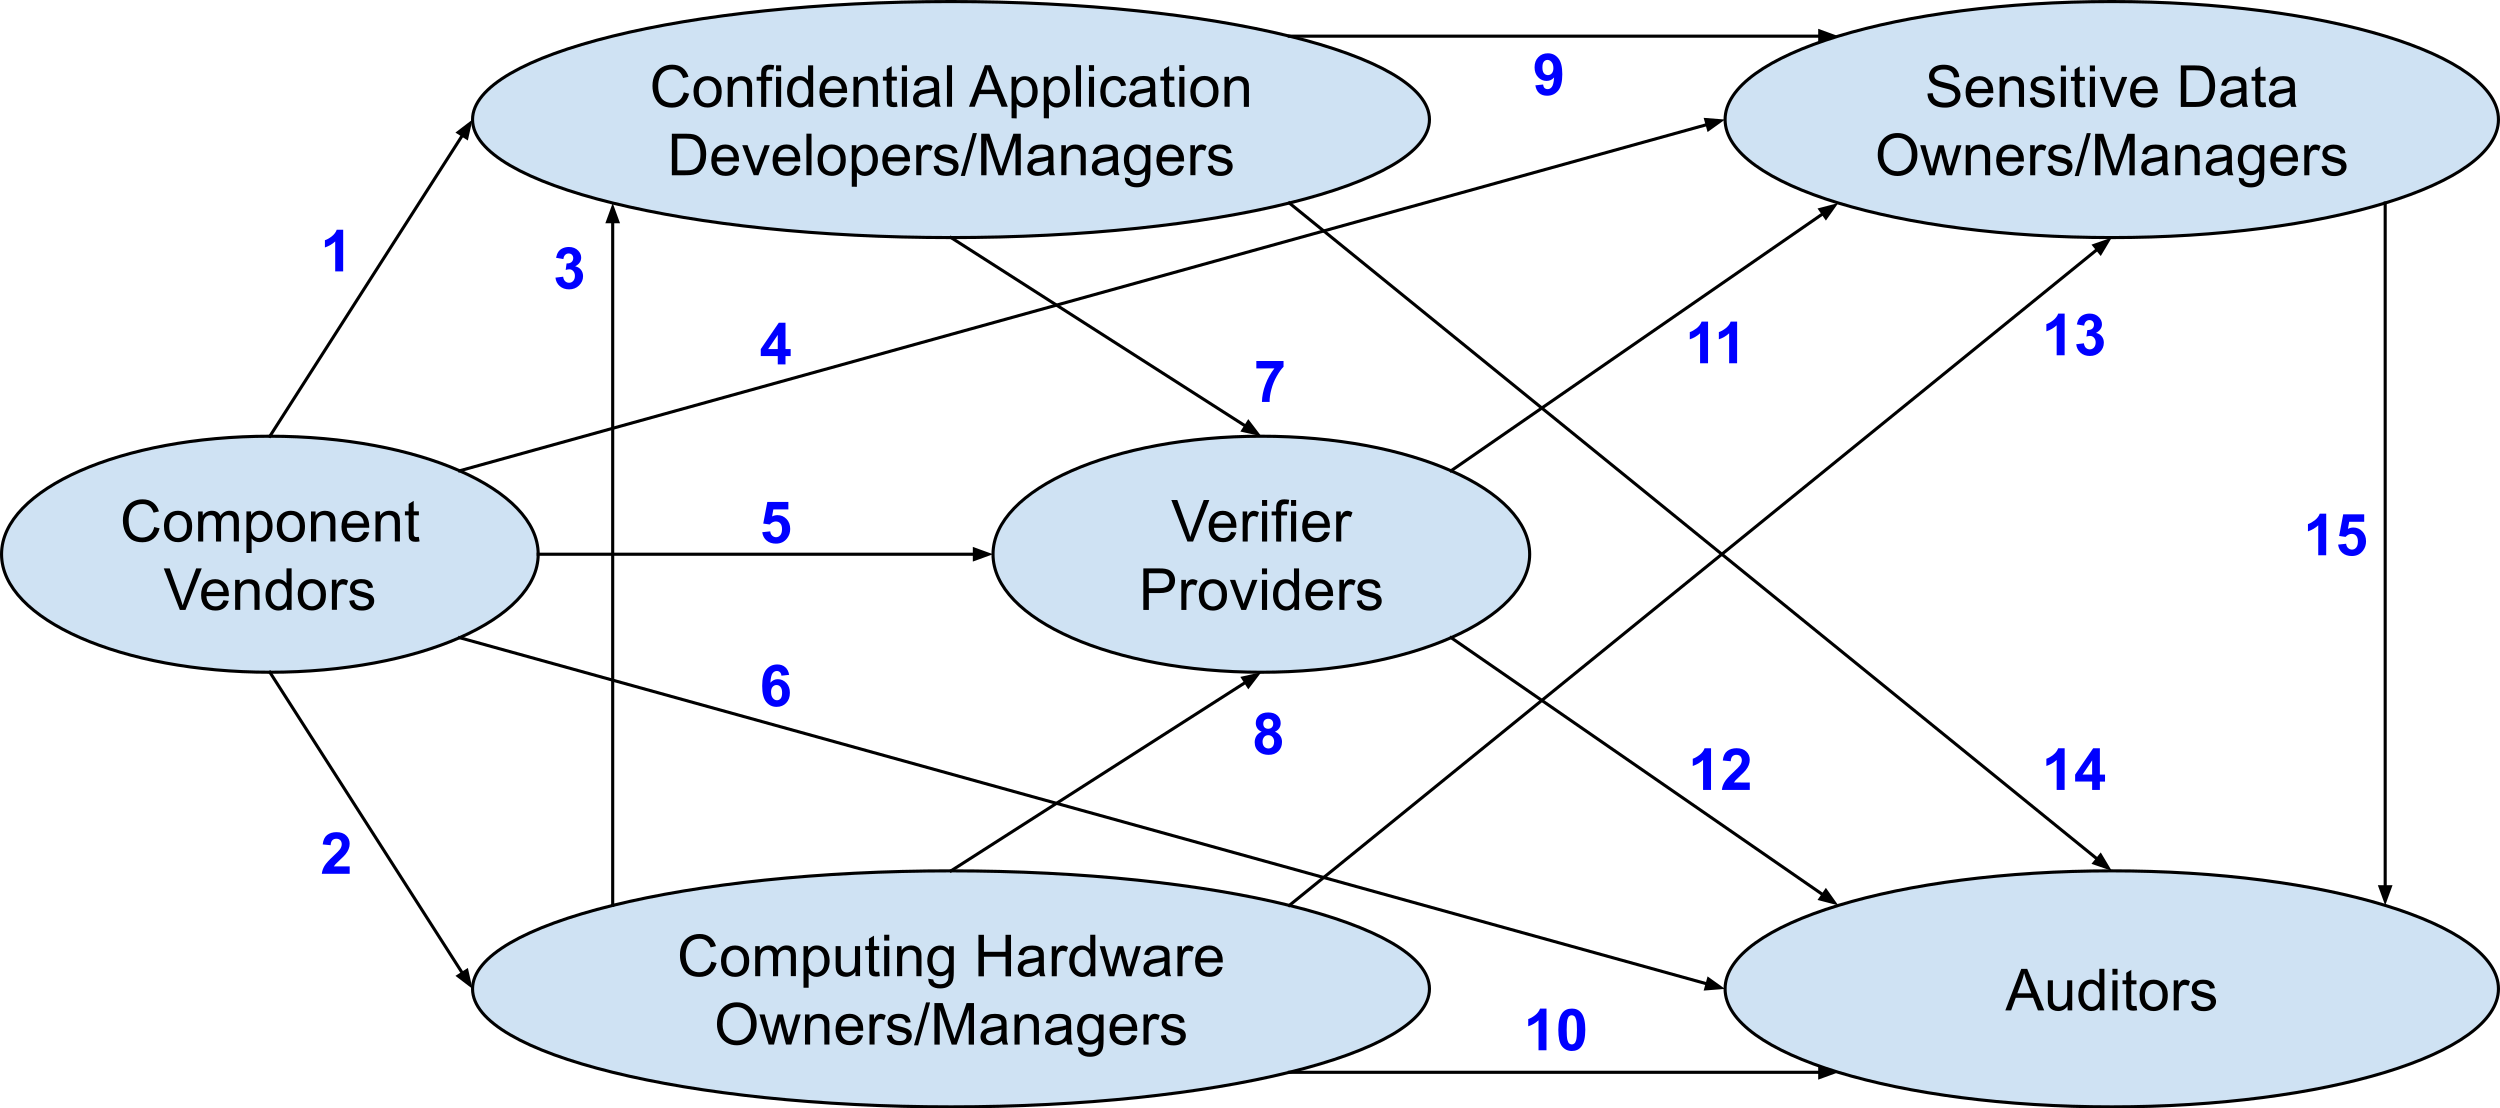 <svg xmlns:xlink="http://www.w3.org/1999/xlink" xmlns="http://www.w3.org/2000/svg" version="1.1" fill="none" stroke="none" stroke-linecap="square" stroke-miterlimit="10" viewBox="18.83 26.69 804.36 356.63">
  <g clip-path="url(#p.0)">
    <path fill="#cfe2f3" d="M170.87 344.85c0 -20.97 68.92 -37.97 153.94 -37.97s153.94 17 153.94 37.97 -68.92 37.97 -153.94 37.97 -153.94 -17 -153.94 -37.97" fill-rule="evenodd"/>
    <path stroke="#000000" stroke-width="1" stroke-linejoin="round" stroke-linecap="butt" d="M170.87 344.85c0 -20.97 68.92 -37.97 153.94 -37.97s153.94 17 153.94 37.97 -68.92 37.97 -153.94 37.97 -153.94 -17 -153.94 -37.97z" fill-rule="evenodd"/>
    <path fill="#000000" d="m247.64 336.08 1.77 0.45q-0.56 2.17 -2 3.33 -1.44 1.14 -3.53 1.14 -2.16 0 -3.52 -0.87 -1.34 -0.89 -2.06 -2.55 -0.7 -1.67 -0.7 -3.59 0 -2.08 0.8 -3.63 0.8 -1.56 2.27 -2.36 1.48 -0.81 3.25 -0.81 2 0 3.36 1.02 1.37 1.02 1.91 2.88l-1.73 0.41q-0.47 -1.45 -1.36 -2.11 -0.87 -0.67 -2.2 -0.67 -1.55 0 -2.58 0.73t-1.45 1.99q-0.42 1.23 -0.42 2.56 0 1.7 0.5 2.97t1.55 1.91q1.05 0.63 2.27 0.63 1.48 0 2.52 -0.86 1.03 -0.86 1.39 -2.55m3.13 -0.16q0 -2.69 1.48 -3.97 1.25 -1.08 3.05 -1.08 2 0 3.27 1.31 1.27 1.3 1.27 3.61 0 1.86 -0.56 2.94 -0.56 1.06 -1.64 1.66 -1.06 0.59 -2.33 0.59 -2.03 0 -3.28 -1.3 -1.25 -1.31 -1.25 -3.77m1.69 0q0 1.86 0.8 2.8 0.81 0.92 2.05 0.92 1.22 0 2.03 -0.92 0.81 -0.94 0.81 -2.84 0 -1.8 -0.81 -2.72t-2.03 -0.92q-1.24 0 -2.05 0.92 -0.8 0.91 -0.8 2.77m9.3 4.84v-9.68h1.47v1.36q0.45 -0.72 1.2 -1.14 0.77 -0.44 1.72 -0.44 1.08 0 1.76 0.45 0.69 0.44 0.97 1.23 1.16 -1.69 2.98 -1.69 1.45 0 2.22 0.8t0.78 2.45v6.64h-1.64v-6.09q0 -0.99 -0.16 -1.41 -0.16 -0.44 -0.58 -0.7t-0.99 -0.27q-1.01 0 -1.69 0.69 -0.67 0.67 -0.67 2.16v5.63h-1.64v-6.28q0 -1.1 -0.41 -1.64t-1.31 -0.55q-0.69 0 -1.28 0.36t-0.86 1.06q-0.25 0.7 -0.25 2.03v5.02zm15.54 3.7V331.1h1.49v1.25q0.53 -0.73 1.19 -1.09 0.67 -0.38 1.63 -0.38 1.24 0 2.17 0.64 0.95 0.63 1.44 1.8t0.48 2.55q0 1.49 -0.53 2.67t-1.55 1.83q-1.02 0.63 -2.14 0.63 -0.81 0 -1.47 -0.34t-1.06 -0.88v4.7zm1.49 -8.49q0 1.86 0.75 2.77 0.77 0.89 1.83 0.89 1.09 0 1.88 -0.92 0.78 -0.94 0.78 -2.88 0 -1.84 -0.77 -2.77 -0.75 -0.92 -1.81 -0.92 -1.05 0 -1.86 0.98 -0.8 0.97 -0.8 2.84m15.22 4.78v-1.42q-1.13 1.64 -3.06 1.64 -0.86 0 -1.61 -0.33 -0.73 -0.33 -1.09 -0.83t-0.5 -1.22q-0.11 -0.47 -0.11 -1.53v-5.98h1.64v5.36q0 1.28 0.11 1.73 0.16 0.64 0.66 1.02t1.24 0.38 1.38 -0.38q0.66 -0.39 0.92 -1.03 0.27 -0.66 0.27 -1.89v-5.19h1.64v9.67zm7.63 -1.47 0.23 1.45q-0.69 0.14 -1.23 0.14 -0.89 0 -1.39 -0.28 -0.49 -0.28 -0.69 -0.73 -0.2 -0.47 -0.2 -1.94v-5.58h-1.2v-1.25h1.2v-2.39l1.63 -0.98v3.38h1.66v1.27h-1.66v5.67q0 0.69 0.08 0.89t0.28 0.33q0.2 0.11 0.58 0.11 0.27 0 0.72 -0.06m1.61 -10v-1.89h1.64v1.89zm0 11.47v-9.69h1.64v9.67zm4.14 0v-9.69h1.47v1.38q1.06 -1.59 3.08 -1.59 0.88 0 1.61 0.31t1.09 0.83q0.38 0.5 0.52 1.2 0.09 0.45 0.09 1.59v5.95h-1.64v-5.89q0 -1 -0.2 -1.49 -0.19 -0.5 -0.67 -0.8t-1.14 -0.3q-1.05 0 -1.81 0.67 -0.75 0.66 -0.75 2.52v5.28zm10.06 0.8 1.59 0.24q0.11 0.75 0.56 1.08 0.61 0.45 1.67 0.45 1.14 0 1.75 -0.45 0.63 -0.45 0.84 -1.27 0.13 -0.5 0.11 -2.11 -1.06 1.27 -2.67 1.27 -2 0 -3.09 -1.44t-1.09 -3.45q0 -1.39 0.5 -2.56 0.52 -1.17 1.45 -1.8 0.95 -0.64 2.25 -0.64 1.7 0 2.81 1.38v-1.16h1.51v8.36q0 2.27 -0.47 3.2 -0.45 0.94 -1.45 1.48 -0.98 0.55 -2.45 0.55 -1.72 0 -2.8 -0.78 -1.06 -0.77 -1.03 -2.34m1.36 -5.81q0 1.91 0.75 2.78 0.77 0.88 1.91 0.88 1.13 0 1.89 -0.86 0.77 -0.87 0.77 -2.73 0 -1.78 -0.8 -2.67 -0.78 -0.91 -1.89 -0.91 -1.09 0 -1.86 0.89 -0.77 0.88 -0.77 2.63m14.78 5.01v-13.36h1.77v5.48h6.94v-5.48h1.77v13.36h-1.77v-6.3h-6.94v6.3zm19.52 -1.19q-0.92 0.77 -1.77 1.09 -0.83 0.31 -1.8 0.31 -1.59 0 -2.45 -0.78t-0.86 -1.98q0 -0.72 0.33 -1.3t0.84 -0.94q0.53 -0.36 1.19 -0.55 0.47 -0.13 1.45 -0.25 1.98 -0.23 2.92 -0.56l0.02 -0.42q0 -1 -0.47 -1.42 -0.63 -0.55 -1.88 -0.55 -1.16 0 -1.7 0.41t-0.81 1.42l-1.61 -0.22q0.22 -1.02 0.72 -1.64 0.5 -0.64 1.45 -0.98t2.19 -0.34q1.25 0 2.02 0.3 0.78 0.28 1.14 0.73 0.38 0.44 0.52 1.11 0.08 0.42 0.08 1.51v2.19q0 2.28 0.11 2.89 0.11 0.59 0.41 1.16h-1.7q-0.27 -0.52 -0.33 -1.19m-0.14 -3.67q-0.89 0.38 -2.67 0.63 -1.02 0.14 -1.44 0.33t-0.66 0.53q-0.22 0.34 -0.22 0.78 0 0.66 0.5 1.09 0.5 0.44 1.45 0.44t1.67 -0.41q0.75 -0.42 1.09 -1.14 0.27 -0.56 0.27 -1.64zm4.19 4.86v-9.67h1.47v1.47q0.56 -1.03 1.03 -1.36 0.48 -0.33 1.06 -0.33 0.83 0 1.69 0.53l-0.56 1.52q-0.61 -0.36 -1.2 -0.36 -0.55 0 -0.97 0.33t-0.61 0.89q-0.28 0.88 -0.28 1.92v5.06zm12.49 0v-1.22q-0.91 1.44 -2.7 1.44 -1.16 0 -2.13 -0.64t-1.5 -1.78 -0.53 -2.63q0 -1.45 0.48 -2.63t1.44 -1.81q0.97 -0.63 2.17 -0.63 0.88 0 1.55 0.38 0.69 0.36 1.11 0.95v-4.8h1.64v13.36zm-5.17 -4.83q0 1.86 0.78 2.78t1.84 0.92q1.08 0 1.83 -0.88 0.75 -0.89 0.75 -2.69 0 -1.98 -0.77 -2.91 -0.77 -0.94 -1.89 -0.94 -1.08 0 -1.81 0.89t-0.73 2.81m11.06 4.83 -2.97 -9.67h1.7l1.53 5.58 0.58 2.08 0.5 -2 1.55 -5.66h1.69l1.44 5.61 0.48 1.84 0.56 -1.86 1.66 -5.59h1.59l-3.03 9.67h-1.7l-1.53 -5.8 -0.38 -1.64 -1.95 7.44zm18 -1.19q-0.92 0.77 -1.77 1.09 -0.83 0.31 -1.8 0.31 -1.59 0 -2.45 -0.78t-0.86 -1.98q0 -0.72 0.33 -1.3t0.84 -0.94q0.53 -0.36 1.19 -0.55 0.47 -0.13 1.45 -0.25 1.98 -0.23 2.92 -0.56l0.02 -0.42q0 -1 -0.47 -1.42 -0.63 -0.55 -1.88 -0.55 -1.16 0 -1.7 0.41t-0.81 1.42l-1.61 -0.22q0.22 -1.02 0.72 -1.64 0.5 -0.64 1.45 -0.98t2.19 -0.34q1.25 0 2.02 0.3 0.78 0.28 1.14 0.73 0.38 0.44 0.52 1.11 0.08 0.42 0.08 1.51v2.19q0 2.28 0.11 2.89 0.11 0.59 0.41 1.16h-1.7q-0.27 -0.52 -0.33 -1.19m-0.14 -3.67q-0.89 0.38 -2.67 0.63 -1.02 0.14 -1.44 0.33t-0.66 0.53q-0.22 0.34 -0.22 0.78 0 0.66 0.5 1.09 0.5 0.44 1.45 0.44t1.67 -0.41q0.75 -0.42 1.09 -1.14 0.27 -0.56 0.27 -1.64zm4.19 4.86v-9.67h1.47v1.47q0.56 -1.03 1.03 -1.36 0.48 -0.33 1.06 -0.33 0.83 0 1.69 0.53l-0.56 1.52q-0.61 -0.36 -1.2 -0.36 -0.55 0 -0.97 0.33t-0.61 0.89q-0.28 0.88 -0.28 1.92v5.06zm12.85 -3.11 1.69 0.2q-0.41 1.49 -1.48 2.31 -1.08 0.81 -2.77 0.81 -2.13 0 -3.38 -1.3 -1.23 -1.31 -1.23 -3.67 0 -2.45 1.25 -3.8 1.27 -1.34 3.27 -1.34 1.94 0 3.16 1.33 1.23 1.31 1.23 3.7v0.44h-7.22q0.09 1.59 0.91 2.45 0.81 0.84 2.02 0.84 0.91 0 1.55 -0.47 0.64 -0.49 1.02 -1.52m-5.39 -2.66h5.41q-0.11 -1.22 -0.63 -1.83 -0.78 -0.95 -2.03 -0.95 -1.13 0 -1.91 0.77 -0.77 0.75 -0.84 2.02" fill-rule="nonzero"/>
    <path fill="#000000" d="M249.51 356.27q0 -3.33 1.78 -5.2 1.78 -1.89 4.61 -1.89 1.84 0 3.33 0.89 1.49 0.88 2.27 2.47 0.78 1.58 0.78 3.58 0 2.03 -0.83 3.64 -0.81 1.6 -2.31 2.42t-3.25 0.83q-1.88 0 -3.36 -0.91 -1.48 -0.92 -2.25 -2.5t-0.77 -3.33m1.81 0.02q0 2.42 1.3 3.81t3.27 1.39q2 0 3.28 -1.41t1.28 -3.98q0 -1.63 -0.55 -2.84t-1.61 -1.88 -2.37 -0.67q-1.89 0 -3.25 1.3 -1.34 1.28 -1.34 4.28m14.81 6.48 -2.97 -9.67h1.7l1.53 5.58 0.58 2.08 0.5 -2 1.55 -5.66h1.69l1.44 5.61 0.48 1.84 0.56 -1.86 1.66 -5.59h1.59l-3.03 9.67h-1.7l-1.53 -5.8 -0.38 -1.64 -1.95 7.44zm11.69 0v-9.67h1.47v1.38q1.06 -1.59 3.08 -1.59 0.88 0 1.61 0.31t1.09 0.83q0.38 0.5 0.52 1.2 0.09 0.45 0.09 1.59v5.95h-1.64v-5.89q0 -1 -0.2 -1.49 -0.19 -0.5 -0.67 -0.8t-1.14 -0.3q-1.05 0 -1.81 0.67 -0.75 0.66 -0.75 2.52v5.28zm17 -3.11 1.69 0.2q-0.41 1.49 -1.48 2.31 -1.08 0.81 -2.77 0.81 -2.13 0 -3.38 -1.3 -1.23 -1.31 -1.23 -3.67 0 -2.45 1.25 -3.8 1.27 -1.34 3.27 -1.34 1.94 0 3.16 1.33 1.23 1.31 1.23 3.7v0.44h-7.22q0.09 1.59 0.91 2.45 0.81 0.84 2.02 0.84 0.91 0 1.55 -0.47 0.64 -0.49 1.02 -1.52m-5.39 -2.66h5.41q-0.11 -1.22 -0.63 -1.83 -0.78 -0.95 -2.03 -0.95 -1.13 0 -1.91 0.77 -0.77 0.75 -0.84 2.02m9.13 5.77v-9.66h1.47v1.47q0.56 -1.03 1.03 -1.36 0.49 -0.33 1.06 -0.33 0.83 0 1.69 0.53l-0.56 1.52q-0.61 -0.36 -1.2 -0.36 -0.55 0 -0.97 0.33t-0.61 0.89q-0.28 0.88 -0.28 1.92v5.06zm5.57 -2.89 1.63 -0.25q0.13 0.97 0.75 1.5 0.63 0.52 1.75 0.52t1.67 -0.45q0.55 -0.47 0.55 -1.09 0 -0.55 -0.49 -0.88 -0.33 -0.22 -1.67 -0.55 -1.81 -0.47 -2.52 -0.8 -0.69 -0.33 -1.05 -0.91 -0.36 -0.59 -0.36 -1.31 0 -0.64 0.3 -1.19 0.3 -0.56 0.81 -0.92 0.38 -0.28 1.03 -0.47 0.67 -0.2 1.42 -0.2 1.14 0 2 0.33t1.27 0.89q0.42 0.56 0.58 1.5l-1.61 0.22q-0.11 -0.75 -0.64 -1.17 -0.52 -0.42 -1.47 -0.42 -1.14 0 -1.63 0.38 -0.47 0.38 -0.47 0.88 0 0.31 0.19 0.58 0.2 0.27 0.64 0.44 0.24 0.09 1.44 0.42 1.75 0.45 2.44 0.75t1.08 0.86 0.39 1.41q0 0.83 -0.48 1.55 -0.47 0.72 -1.38 1.13 -0.91 0.39 -2.05 0.39 -1.88 0 -2.88 -0.78 -0.98 -0.78 -1.25 -2.33m8.75 3.13 3.88 -13.81h1.31l-3.86 13.81zm6.57 -0.24v-13.36h2.66l3.16 9.45q0.44 1.33 0.64 1.99l0.7 -2.14 3.2 -9.3h2.38v13.36h-1.7v-11.17l-3.88 11.17h-1.59l-3.86 -11.37v11.37zm21.7 -1.19q-0.92 0.77 -1.77 1.09 -0.83 0.31 -1.8 0.31 -1.59 0 -2.45 -0.78t-0.86 -1.98q0 -0.72 0.33 -1.3t0.84 -0.94q0.53 -0.36 1.19 -0.55 0.47 -0.13 1.45 -0.25 1.99 -0.23 2.92 -0.56l0.02 -0.42q0 -1 -0.47 -1.42 -0.63 -0.55 -1.88 -0.55 -1.16 0 -1.7 0.41t-0.81 1.42l-1.61 -0.22q0.22 -1.02 0.72 -1.64 0.5 -0.64 1.45 -0.98t2.19 -0.34q1.25 0 2.02 0.3 0.78 0.28 1.14 0.73 0.38 0.44 0.52 1.11 0.08 0.42 0.08 1.51v2.19q0 2.28 0.11 2.89 0.11 0.59 0.41 1.16h-1.7q-0.27 -0.52 -0.33 -1.19m-0.14 -3.67q-0.89 0.38 -2.67 0.63 -1.01 0.14 -1.44 0.33t-0.66 0.53q-0.22 0.34 -0.22 0.78 0 0.66 0.5 1.09 0.5 0.44 1.45 0.44t1.67 -0.41q0.75 -0.42 1.09 -1.14 0.27 -0.56 0.27 -1.64zm4.2 4.86v-9.67h1.47v1.38q1.06 -1.59 3.08 -1.59 0.88 0 1.61 0.31t1.09 0.83q0.38 0.5 0.52 1.2 0.09 0.45 0.09 1.59v5.95h-1.64v-5.89q0 -1 -0.2 -1.49 -0.19 -0.5 -0.67 -0.8t-1.14 -0.3q-1.05 0 -1.81 0.67 -0.75 0.66 -0.75 2.52v5.28zm16.69 -1.19q-0.92 0.77 -1.76 1.09 -0.83 0.31 -1.8 0.31 -1.59 0 -2.45 -0.78t-0.86 -1.98q0 -0.72 0.33 -1.3t0.84 -0.94q0.53 -0.36 1.19 -0.55 0.47 -0.13 1.45 -0.25 1.98 -0.23 2.92 -0.56l0.02 -0.42q0 -1 -0.47 -1.42 -0.63 -0.55 -1.88 -0.55 -1.16 0 -1.7 0.41t-0.81 1.42l-1.61 -0.22q0.22 -1.02 0.72 -1.64 0.5 -0.64 1.45 -0.98t2.19 -0.34q1.25 0 2.02 0.3 0.78 0.28 1.14 0.73 0.38 0.44 0.52 1.11 0.08 0.42 0.08 1.51v2.19q0 2.28 0.11 2.89 0.11 0.59 0.41 1.16h-1.7q-0.27 -0.52 -0.33 -1.19m-0.14 -3.67q-0.89 0.38 -2.67 0.63 -1.02 0.14 -1.44 0.33t-0.66 0.53q-0.22 0.34 -0.22 0.78 0 0.66 0.5 1.09 0.5 0.44 1.45 0.44t1.67 -0.41q0.75 -0.42 1.09 -1.14 0.27 -0.56 0.27 -1.64zm3.89 5.66 1.59 0.24q0.11 0.75 0.56 1.08 0.61 0.45 1.67 0.45 1.14 0 1.75 -0.45 0.63 -0.45 0.84 -1.27 0.13 -0.5 0.11 -2.11 -1.06 1.27 -2.67 1.27 -2 0 -3.09 -1.44t-1.09 -3.45q0 -1.39 0.5 -2.56 0.52 -1.17 1.45 -1.8 0.95 -0.64 2.25 -0.64 1.7 0 2.81 1.38v-1.16h1.51v8.36q0 2.27 -0.47 3.2 -0.45 0.94 -1.45 1.48 -0.98 0.55 -2.45 0.55 -1.72 0 -2.8 -0.78 -1.06 -0.77 -1.03 -2.34m1.36 -5.81q0 1.91 0.75 2.78 0.77 0.88 1.91 0.88 1.13 0 1.89 -0.86 0.77 -0.87 0.77 -2.73 0 -1.78 -0.8 -2.67 -0.78 -0.91 -1.89 -0.91 -1.09 0 -1.86 0.89 -0.77 0.88 -0.77 2.63m15.95 1.91 1.69 0.2q-0.41 1.49 -1.49 2.31 -1.08 0.81 -2.77 0.81 -2.13 0 -3.38 -1.3 -1.24 -1.31 -1.24 -3.67 0 -2.45 1.25 -3.8 1.27 -1.34 3.27 -1.34 1.94 0 3.16 1.33 1.24 1.31 1.24 3.7v0.44h-7.22q0.1 1.59 0.91 2.45 0.81 0.84 2.02 0.84 0.91 0 1.55 -0.47 0.64 -0.49 1.01 -1.52m-5.39 -2.66h5.41q-0.11 -1.22 -0.63 -1.83 -0.78 -0.95 -2.03 -0.95 -1.13 0 -1.91 0.77 -0.77 0.75 -0.84 2.02m9.13 5.77v-9.71h1.47v1.47q0.56 -1.03 1.03 -1.36 0.49 -0.33 1.06 -0.33 0.83 0 1.69 0.53l-0.56 1.52q-0.61 -0.36 -1.2 -0.36 -0.55 0 -0.97 0.33t-0.61 0.89q-0.28 0.88 -0.28 1.92v5.06zm5.57 -2.89 1.63 -0.25q0.13 0.97 0.75 1.5 0.63 0.52 1.75 0.52t1.67 -0.45q0.55 -0.47 0.55 -1.09 0 -0.55 -0.48 -0.88 -0.33 -0.22 -1.67 -0.55 -1.81 -0.47 -2.52 -0.8 -0.69 -0.33 -1.05 -0.91 -0.36 -0.59 -0.36 -1.31 0 -0.64 0.3 -1.19 0.3 -0.56 0.81 -0.92 0.38 -0.28 1.03 -0.47 0.67 -0.2 1.42 -0.2 1.14 0 2 0.33t1.27 0.89q0.42 0.56 0.58 1.5l-1.61 0.22q-0.11 -0.75 -0.64 -1.17 -0.52 -0.42 -1.47 -0.42 -1.14 0 -1.62 0.38 -0.47 0.38 -0.47 0.88 0 0.31 0.19 0.58 0.2 0.27 0.64 0.44 0.23 0.09 1.44 0.42 1.75 0.45 2.44 0.75t1.08 0.86 0.39 1.41q0 0.83 -0.48 1.55 -0.47 0.72 -1.38 1.13 -0.91 0.39 -2.05 0.39 -1.88 0 -2.88 -0.78 -0.98 -0.78 -1.25 -2.33" fill-rule="nonzero"/>
    <path fill="#cfe2f3" d="M19.33 205.01c0 -20.97 38.65 -37.97 86.33 -37.97s86.33 17 86.33 37.97 -38.65 37.97 -86.33 37.97 -86.33 -17 -86.33 -37.97" fill-rule="evenodd"/>
    <path stroke="#000000" stroke-width="1" stroke-linejoin="round" stroke-linecap="butt" d="M19.33 205.01c0 -20.97 38.65 -37.97 86.33 -37.97s86.33 17 86.33 37.97 -38.65 37.97 -86.33 37.97 -86.33 -17 -86.33 -37.97z" fill-rule="evenodd"/>
    <path fill="#000000" d="m68.41 196.24 1.77 0.45q-0.56 2.17 -2 3.33 -1.44 1.14 -3.53 1.14 -2.16 0 -3.52 -0.88 -1.34 -0.89 -2.06 -2.55 -0.7 -1.67 -0.7 -3.59 0 -2.08 0.8 -3.63 0.8 -1.56 2.27 -2.36 1.48 -0.81 3.25 -0.81 2 0 3.36 1.01 1.37 1.02 1.91 2.88l-1.73 0.41q-0.47 -1.45 -1.36 -2.11 -0.87 -0.67 -2.2 -0.67 -1.55 0 -2.58 0.73t-1.45 1.98q-0.42 1.23 -0.42 2.56 0 1.7 0.5 2.97t1.55 1.91q1.05 0.63 2.27 0.63 1.48 0 2.52 -0.86t1.39 -2.55m3.13 -0.16q0 -2.69 1.48 -3.97 1.25 -1.08 3.05 -1.08 2 0 3.27 1.31 1.27 1.3 1.27 3.61 0 1.86 -0.56 2.94 -0.56 1.06 -1.64 1.66 -1.06 0.59 -2.33 0.59 -2.03 0 -3.28 -1.3 -1.25 -1.31 -1.25 -3.77m1.69 0q0 1.86 0.8 2.8 0.81 0.92 2.05 0.92 1.22 0 2.03 -0.92 0.81 -0.94 0.81 -2.84 0 -1.8 -0.81 -2.72t-2.03 -0.92q-1.24 0 -2.05 0.92 -0.8 0.91 -0.8 2.77m9.3 4.84v-9.67h1.47v1.36q0.45 -0.72 1.2 -1.14 0.77 -0.44 1.72 -0.44 1.08 0 1.77 0.45 0.69 0.44 0.97 1.24 1.16 -1.69 2.98 -1.69 1.45 0 2.22 0.8t0.78 2.45v6.64h-1.64v-6.09q0 -0.98 -0.16 -1.41 -0.16 -0.44 -0.58 -0.7t-0.99 -0.27q-1.01 0 -1.69 0.69 -0.67 0.67 -0.67 2.16v5.63h-1.64v-6.28q0 -1.09 -0.41 -1.64t-1.31 -0.55q-0.69 0 -1.28 0.36t-0.86 1.06q-0.25 0.7 -0.25 2.03v5.02zm15.54 3.7v-13.38h1.49v1.25q0.53 -0.73 1.19 -1.09 0.67 -0.38 1.63 -0.38 1.23 0 2.17 0.64 0.95 0.63 1.44 1.8t0.49 2.55q0 1.48 -0.53 2.67t-1.55 1.83q-1.02 0.63 -2.14 0.63 -0.81 0 -1.47 -0.34t-1.06 -0.88v4.7zm1.49 -8.48q0 1.86 0.75 2.77 0.77 0.89 1.83 0.89 1.09 0 1.88 -0.92 0.78 -0.94 0.78 -2.88 0 -1.84 -0.77 -2.77 -0.75 -0.92 -1.81 -0.92 -1.05 0 -1.86 0.99 -0.8 0.97 -0.8 2.84m8.28 -0.06q0 -2.69 1.48 -3.97 1.25 -1.08 3.05 -1.08 2 0 3.27 1.31 1.27 1.3 1.27 3.61 0 1.86 -0.56 2.94 -0.56 1.06 -1.64 1.66 -1.06 0.59 -2.33 0.59 -2.03 0 -3.28 -1.3 -1.25 -1.31 -1.25 -3.77m1.69 0q0 1.86 0.8 2.8 0.81 0.92 2.05 0.92 1.22 0 2.03 -0.92 0.81 -0.94 0.81 -2.84 0 -1.8 -0.81 -2.72t-2.03 -0.92q-1.24 0 -2.05 0.92 -0.8 0.91 -0.8 2.77m9.3 4.84v-9.67h1.47v1.38q1.06 -1.59 3.08 -1.59 0.88 0 1.61 0.31t1.09 0.83q0.38 0.5 0.52 1.2 0.09 0.45 0.09 1.59v5.95h-1.64v-5.89q0 -1 -0.2 -1.49 -0.19 -0.5 -0.67 -0.8t-1.14 -0.3q-1.05 0 -1.81 0.67 -0.75 0.66 -0.75 2.52v5.28zm17 -3.11 1.69 0.2q-0.41 1.48 -1.49 2.31 -1.08 0.81 -2.77 0.81 -2.13 0 -3.38 -1.3 -1.24 -1.31 -1.24 -3.67 0 -2.45 1.25 -3.8 1.27 -1.34 3.27 -1.34 1.94 0 3.16 1.33 1.24 1.31 1.24 3.7v0.44h-7.22q0.09 1.59 0.91 2.45 0.81 0.84 2.02 0.84 0.91 0 1.55 -0.47 0.64 -0.48 1.01 -1.52m-5.39 -2.66h5.41q-0.11 -1.22 -0.63 -1.83 -0.78 -0.95 -2.03 -0.95 -1.13 0 -1.91 0.77 -0.77 0.75 -0.84 2.02m9.14 5.77v-9.67h1.47v1.38q1.06 -1.59 3.08 -1.59 0.88 0 1.61 0.31t1.09 0.83q0.38 0.5 0.52 1.2 0.09 0.45 0.09 1.59v5.95h-1.64v-5.89q0 -1 -0.2 -1.49 -0.19 -0.5 -0.67 -0.8t-1.14 -0.3q-1.05 0 -1.81 0.67 -0.75 0.66 -0.75 2.52v5.28zm13.95 -1.47 0.23 1.45q-0.69 0.14 -1.23 0.14 -0.89 0 -1.39 -0.28 -0.49 -0.28 -0.69 -0.73 -0.2 -0.47 -0.2 -1.94v-5.58h-1.2v-1.27h1.2v-2.39l1.63 -0.99v3.38h1.66v1.27h-1.66v5.67q0 0.69 0.08 0.89t0.28 0.33q0.2 0.11 0.58 0.11 0.27 0 0.72 -0.06" fill-rule="nonzero"/>
    <path fill="#000000" d="m76.69 222.93 -5.17 -13.36h1.92l3.47 9.7q0.42 1.17 0.7 2.19 0.31 -1.09 0.72 -2.19l3.61 -9.7h1.8l-5.23 13.36zm14.02 -3.11 1.69 0.2q-0.41 1.48 -1.48 2.31 -1.08 0.81 -2.77 0.81 -2.13 0 -3.38 -1.3 -1.23 -1.31 -1.23 -3.67 0 -2.45 1.25 -3.8 1.27 -1.34 3.27 -1.34 1.94 0 3.16 1.33 1.24 1.31 1.24 3.7v0.44h-7.22q0.09 1.59 0.91 2.45 0.81 0.84 2.02 0.84 0.91 0 1.55 -0.47 0.64 -0.48 1.01 -1.52m-5.39 -2.66h5.41q-0.11 -1.22 -0.63 -1.83 -0.78 -0.95 -2.03 -0.95 -1.13 0 -1.91 0.77 -0.77 0.75 -0.84 2.02m9.14 5.77v-9.67h1.47v1.38q1.06 -1.59 3.08 -1.59 0.88 0 1.61 0.31t1.09 0.83q0.38 0.5 0.52 1.2 0.09 0.45 0.09 1.59v5.95h-1.64v-5.89q0 -1 -0.2 -1.49 -0.19 -0.5 -0.67 -0.8t-1.14 -0.3q-1.05 0 -1.81 0.67 -0.75 0.66 -0.75 2.52v5.28zm16.64 0v-1.22q-0.91 1.44 -2.7 1.44 -1.16 0 -2.13 -0.64t-1.5 -1.78 -0.53 -2.63q0 -1.45 0.48 -2.63 0.49 -1.19 1.44 -1.81 0.97 -0.63 2.17 -0.63 0.88 0 1.55 0.38 0.69 0.36 1.11 0.95v-4.8h1.64v13.36zm-5.17 -4.83q0 1.86 0.78 2.78t1.84 0.92q1.08 0 1.83 -0.88 0.75 -0.89 0.75 -2.69 0 -1.98 -0.77 -2.91 -0.77 -0.94 -1.89 -0.94 -1.08 0 -1.81 0.89t-0.73 2.81m8.67 -0.02q0 -2.69 1.49 -3.97 1.25 -1.08 3.05 -1.08 2 0 3.27 1.31 1.27 1.3 1.27 3.61 0 1.86 -0.56 2.94 -0.56 1.06 -1.64 1.66 -1.06 0.59 -2.33 0.59 -2.03 0 -3.28 -1.3 -1.25 -1.31 -1.25 -3.77m1.69 0q0 1.86 0.8 2.8 0.81 0.92 2.05 0.92 1.22 0 2.03 -0.92 0.81 -0.94 0.81 -2.84 0 -1.8 -0.81 -2.72t-2.03 -0.92 -2.05 0.92q-0.8 0.91 -0.8 2.77m9.28 4.84v-9.67h1.47v1.47q0.56 -1.03 1.03 -1.36 0.48 -0.33 1.06 -0.33 0.83 0 1.69 0.53l-0.56 1.52q-0.61 -0.36 -1.2 -0.36 -0.55 0 -0.97 0.33t-0.61 0.89q-0.28 0.88 -0.28 1.92v5.06zm5.57 -2.89 1.63 -0.25q0.13 0.97 0.75 1.5 0.63 0.52 1.75 0.52t1.67 -0.45q0.55 -0.47 0.55 -1.09 0 -0.55 -0.48 -0.88 -0.33 -0.22 -1.67 -0.55 -1.81 -0.47 -2.52 -0.8 -0.69 -0.33 -1.05 -0.91 -0.36 -0.59 -0.36 -1.31 0 -0.64 0.3 -1.19 0.3 -0.56 0.81 -0.92 0.38 -0.28 1.03 -0.47 0.67 -0.2 1.42 -0.2 1.14 0 2 0.33t1.27 0.89 0.58 1.5l-1.61 0.22q-0.11 -0.75 -0.64 -1.17 -0.52 -0.42 -1.47 -0.42 -1.14 0 -1.62 0.38 -0.47 0.38 -0.47 0.88 0 0.31 0.19 0.58 0.2 0.27 0.64 0.44 0.24 0.09 1.44 0.42 1.75 0.45 2.44 0.75t1.08 0.86 0.39 1.41q0 0.83 -0.48 1.55 -0.47 0.72 -1.38 1.13 -0.91 0.39 -2.05 0.39 -1.88 0 -2.88 -0.78t-1.25 -2.33" fill-rule="nonzero"/>
    <path fill="#cfe2f3" d="M170.87 65.16c0 -20.97 68.92 -37.97 153.94 -37.97s153.94 17 153.94 37.97 -68.92 37.97 -153.94 37.97 -153.94 -17 -153.94 -37.97" fill-rule="evenodd"/>
    <path stroke="#000000" stroke-width="1" stroke-linejoin="round" stroke-linecap="butt" d="M170.87 65.16c0 -20.97 68.92 -37.97 153.94 -37.97s153.94 17 153.94 37.97 -68.92 37.97 -153.94 37.97 -153.94 -17 -153.94 -37.97z" fill-rule="evenodd"/>
    <path fill="#000000" d="m238.8 56.4 1.77 0.45q-0.56 2.17 -2 3.33 -1.44 1.14 -3.53 1.14 -2.16 0 -3.52 -0.88 -1.34 -0.89 -2.06 -2.55 -0.7 -1.67 -0.7 -3.59 0 -2.08 0.8 -3.63 0.8 -1.56 2.27 -2.36 1.48 -0.81 3.25 -0.81 2 0 3.36 1.01 1.37 1.02 1.91 2.88l-1.74 0.41q-0.47 -1.45 -1.36 -2.11 -0.87 -0.67 -2.2 -0.67 -1.55 0 -2.58 0.73t-1.45 1.98q-0.42 1.23 -0.42 2.56 0 1.7 0.5 2.97t1.55 1.91q1.05 0.63 2.27 0.63 1.48 0 2.52 -0.86 1.03 -0.86 1.39 -2.55m3.13 -0.16q0 -2.69 1.48 -3.97 1.25 -1.08 3.05 -1.08 2 0 3.27 1.31 1.27 1.3 1.27 3.61 0 1.86 -0.56 2.94 -0.56 1.06 -1.64 1.66 -1.06 0.59 -2.33 0.59 -2.03 0 -3.28 -1.3 -1.25 -1.31 -1.25 -3.77m1.69 0q0 1.86 0.8 2.8 0.81 0.92 2.05 0.92 1.22 0 2.03 -0.92 0.81 -0.94 0.81 -2.84 0 -1.8 -0.81 -2.72t-2.03 -0.92q-1.24 0 -2.05 0.92 -0.8 0.91 -0.8 2.77m9.3 4.84v-9.66h1.47v1.38q1.06 -1.59 3.08 -1.59 0.88 0 1.61 0.31t1.09 0.83q0.38 0.5 0.52 1.2 0.09 0.45 0.09 1.59v5.95h-1.64v-5.89q0 -1 -0.2 -1.49 -0.19 -0.5 -0.67 -0.8t-1.14 -0.3q-1.05 0 -1.81 0.67 -0.75 0.66 -0.75 2.52v5.28zm10.77 0v-8.41h-1.45v-1.27h1.45v-1.01q0 -0.97 0.17 -1.45 0.23 -0.64 0.83 -1.03 0.59 -0.39 1.67 -0.39 0.69 0 1.53 0.16l-0.25 1.44q-0.5 -0.09 -0.95 -0.09 -0.75 0 -1.06 0.33 -0.31 0.31 -0.31 1.19v0.89h1.89v1.27h-1.89v8.41zm4.79 -11.47v-1.89h1.64v1.89zm0 11.47v-9.66h1.64v9.67zm10.41 0v-1.22q-0.91 1.44 -2.7 1.44 -1.16 0 -2.13 -0.64t-1.5 -1.78 -0.53 -2.63q0 -1.45 0.48 -2.63t1.44 -1.81q0.97 -0.63 2.17 -0.63 0.88 0 1.55 0.38 0.69 0.36 1.11 0.95v-4.8h1.64v13.36zm-5.17 -4.83q0 1.86 0.78 2.78t1.84 0.92q1.08 0 1.83 -0.88 0.75 -0.89 0.75 -2.69 0 -1.98 -0.77 -2.91 -0.77 -0.94 -1.89 -0.94 -1.08 0 -1.81 0.89t-0.73 2.81m15.91 1.72 1.69 0.2q-0.41 1.49 -1.49 2.31 -1.08 0.81 -2.77 0.81 -2.13 0 -3.38 -1.3 -1.24 -1.31 -1.24 -3.67 0 -2.45 1.25 -3.8 1.27 -1.34 3.27 -1.34 1.94 0 3.16 1.33 1.23 1.31 1.23 3.7v0.44h-7.22q0.09 1.59 0.91 2.45 0.81 0.84 2.02 0.84 0.91 0 1.55 -0.47 0.64 -0.48 1.02 -1.52m-5.39 -2.66h5.41q-0.11 -1.22 -0.63 -1.83 -0.78 -0.95 -2.03 -0.95 -1.13 0 -1.91 0.77 -0.77 0.75 -0.84 2.02m9.14 5.77v-9.63h1.47v1.38q1.06 -1.59 3.08 -1.59 0.88 0 1.61 0.31t1.09 0.83q0.38 0.5 0.52 1.2 0.09 0.45 0.09 1.59v5.95h-1.64v-5.89q0 -1 -0.2 -1.49 -0.19 -0.5 -0.67 -0.8t-1.14 -0.3q-1.05 0 -1.81 0.67 -0.75 0.66 -0.75 2.52v5.28zm13.96 -1.47 0.23 1.45q-0.69 0.14 -1.23 0.14 -0.89 0 -1.39 -0.28 -0.49 -0.28 -0.69 -0.73 -0.2 -0.47 -0.2 -1.94v-5.58h-1.2v-1.27h1.2v-2.39l1.63 -0.99v3.38h1.66v1.27h-1.66v5.67q0 0.69 0.08 0.89t0.28 0.33q0.2 0.11 0.58 0.11 0.27 0 0.72 -0.06m1.61 -10v-1.89h1.64v1.89zm0 11.47v-9.63h1.64v9.67zm10.46 -1.19q-0.92 0.77 -1.76 1.09 -0.83 0.31 -1.8 0.31 -1.59 0 -2.45 -0.78t-0.86 -1.99q0 -0.72 0.33 -1.3t0.84 -0.94q0.53 -0.36 1.19 -0.55 0.47 -0.13 1.45 -0.25 1.98 -0.24 2.92 -0.56l0.02 -0.42q0 -1 -0.47 -1.42 -0.63 -0.55 -1.88 -0.55 -1.16 0 -1.7 0.41t-0.81 1.42l-1.61 -0.22q0.22 -1.01 0.72 -1.64 0.5 -0.64 1.45 -0.98t2.19 -0.34 2.02 0.3q0.78 0.28 1.14 0.73 0.38 0.44 0.52 1.11 0.08 0.42 0.08 1.51v2.19q0 2.28 0.11 2.89 0.11 0.59 0.41 1.16h-1.7q-0.27 -0.52 -0.33 -1.19m-0.14 -3.67q-0.89 0.38 -2.67 0.63 -1.02 0.14 -1.44 0.33t-0.66 0.53q-0.22 0.34 -0.22 0.78 0 0.66 0.5 1.09 0.5 0.44 1.45 0.44t1.67 -0.41q0.75 -0.42 1.09 -1.14 0.27 -0.56 0.27 -1.64zm4.16 4.86V47.67h1.64v13.36zm7.08 0 5.13 -13.36h1.91l5.47 13.36h-2.02l-1.55 -4.05h-5.59l-1.47 4.05zm3.86 -5.49h4.53l-1.41 -3.7q-0.63 -1.69 -0.94 -2.77 -0.27 1.28 -0.72 2.55zm9.85 9.19V51.41h1.48v1.25q0.53 -0.73 1.19 -1.09 0.67 -0.38 1.63 -0.38 1.23 0 2.17 0.64 0.95 0.63 1.44 1.8t0.49 2.55q0 1.49 -0.53 2.67t-1.55 1.83q-1.02 0.63 -2.14 0.63 -0.81 0 -1.47 -0.34t-1.06 -0.88v4.7zm1.48 -8.49q0 1.86 0.75 2.77 0.77 0.89 1.83 0.89 1.09 0 1.88 -0.92 0.78 -0.94 0.78 -2.88 0 -1.84 -0.77 -2.77 -0.75 -0.92 -1.81 -0.92 -1.05 0 -1.86 0.99 -0.8 0.97 -0.8 2.84m8.89 8.49V51.41h1.49v1.25q0.53 -0.73 1.19 -1.09 0.67 -0.38 1.63 -0.38 1.23 0 2.17 0.64 0.95 0.63 1.44 1.8t0.49 2.55q0 1.49 -0.53 2.67t-1.55 1.83q-1.01 0.63 -2.14 0.63 -0.81 0 -1.47 -0.34t-1.06 -0.88v4.7zm1.49 -8.49q0 1.86 0.75 2.77 0.77 0.89 1.83 0.89 1.09 0 1.88 -0.92 0.78 -0.94 0.78 -2.88 0 -1.84 -0.77 -2.77 -0.75 -0.92 -1.81 -0.92 -1.05 0 -1.86 0.99 -0.8 0.97 -0.8 2.84m8.85 4.78V47.66h1.64v13.36zm4.19 -11.47v-1.89h1.64v1.89zm0 11.47v-9.61h1.64v9.67zm10.46 -3.55 1.61 0.22q-0.27 1.66 -1.36 2.61 -1.08 0.94 -2.67 0.94 -1.99 0 -3.19 -1.3t-1.2 -3.72q0 -1.58 0.52 -2.75t1.58 -1.75q1.06 -0.59 2.31 -0.59 1.58 0 2.58 0.8t1.28 2.27l-1.59 0.23q-0.23 -0.97 -0.81 -1.45 -0.58 -0.5 -1.39 -0.5 -1.23 0 -2.02 0.89 -0.78 0.89 -0.78 2.81 0 1.95 0.75 2.84t1.95 0.88q0.97 0 1.61 -0.59 0.66 -0.59 0.83 -1.83m9.33 2.36q-0.92 0.77 -1.77 1.09 -0.83 0.31 -1.8 0.31 -1.59 0 -2.45 -0.78t-0.86 -1.99q0 -0.72 0.33 -1.3t0.84 -0.94q0.53 -0.36 1.19 -0.55 0.47 -0.13 1.45 -0.25 1.99 -0.24 2.92 -0.56l0.02 -0.42q0 -1 -0.47 -1.42 -0.63 -0.55 -1.88 -0.55 -1.16 0 -1.7 0.41t-0.81 1.42l-1.61 -0.22q0.22 -1.01 0.72 -1.64 0.5 -0.64 1.45 -0.98t2.19 -0.34q1.25 0 2.02 0.3 0.78 0.28 1.14 0.73 0.38 0.44 0.52 1.11 0.08 0.42 0.08 1.51v2.19q0 2.28 0.11 2.89 0.11 0.59 0.41 1.16h-1.7q-0.27 -0.52 -0.33 -1.19m-0.14 -3.67q-0.89 0.38 -2.67 0.63 -1.01 0.14 -1.44 0.33t-0.66 0.53q-0.22 0.34 -0.22 0.78 0 0.66 0.5 1.09 0.5 0.44 1.45 0.44t1.67 -0.41q0.75 -0.42 1.09 -1.14 0.27 -0.56 0.27 -1.64zm7.78 3.39 0.24 1.45q-0.69 0.14 -1.24 0.14 -0.89 0 -1.39 -0.28 -0.49 -0.28 -0.69 -0.73 -0.2 -0.47 -0.2 -1.94v-5.58h-1.2v-1.27h1.2v-2.39l1.63 -0.99v3.38h1.66v1.27h-1.66v5.67q0 0.69 0.08 0.89t0.28 0.33q0.2 0.11 0.58 0.11 0.27 0 0.72 -0.06m1.61 -10v-1.89h1.64v1.89zm0 11.47v-9.61h1.64v9.67zm3.54 -4.84q0 -2.69 1.48 -3.97 1.25 -1.08 3.05 -1.08 2 0 3.27 1.31 1.27 1.3 1.27 3.61 0 1.86 -0.56 2.94 -0.56 1.06 -1.64 1.66 -1.06 0.59 -2.33 0.59 -2.03 0 -3.28 -1.3 -1.25 -1.31 -1.25 -3.77m1.69 0q0 1.86 0.8 2.8 0.81 0.92 2.05 0.92 1.22 0 2.03 -0.92 0.81 -0.94 0.81 -2.84 0 -1.8 -0.81 -2.72t-2.03 -0.92q-1.24 0 -2.05 0.92 -0.8 0.91 -0.8 2.77m9.3 4.84v-9.61h1.47v1.38q1.06 -1.59 3.08 -1.59 0.88 0 1.61 0.31t1.09 0.83q0.38 0.5 0.52 1.2 0.09 0.45 0.09 1.59v5.95h-1.64v-5.89q0 -1 -0.2 -1.49 -0.19 -0.5 -0.67 -0.8t-1.14 -0.3q-1.05 0 -1.81 0.67 -0.75 0.66 -0.75 2.52v5.28z" fill-rule="nonzero"/>
    <path fill="#000000" d="M234.99 83.08V69.72h4.61q1.55 0 2.38 0.2 1.14 0.25 1.95 0.95 1.06 0.89 1.58 2.28t0.53 3.17q0 1.51 -0.36 2.7 -0.36 1.17 -0.92 1.94 -0.55 0.77 -1.2 1.22 -0.66 0.44 -1.59 0.67 -0.94 0.22 -2.14 0.22zm1.76 -1.58h2.86q1.31 0 2.06 -0.24 0.75 -0.25 1.2 -0.7 0.63 -0.63 0.97 -1.69 0.36 -1.06 0.36 -2.58 0 -2.09 -0.69 -3.22t-1.67 -1.5q-0.7 -0.28 -2.28 -0.28h-2.81zm18.13 -1.53 1.69 0.2q-0.41 1.49 -1.49 2.31 -1.08 0.81 -2.77 0.81 -2.13 0 -3.38 -1.3 -1.24 -1.31 -1.24 -3.67 0 -2.45 1.25 -3.8 1.27 -1.34 3.27 -1.34 1.94 0 3.16 1.33 1.24 1.31 1.24 3.7v0.44h-7.22q0.09 1.59 0.91 2.45 0.81 0.84 2.02 0.84 0.91 0 1.55 -0.47 0.64 -0.48 1.01 -1.52m-5.39 -2.66h5.41q-0.11 -1.22 -0.63 -1.83 -0.78 -0.95 -2.03 -0.95 -1.13 0 -1.91 0.77 -0.77 0.75 -0.84 2.02m11.83 5.77 -3.69 -9.67h1.73l2.08 5.8q0.33 0.94 0.63 1.94 0.2 -0.77 0.61 -1.83l2.14 -5.91h1.69l-3.66 9.67zm13.27 -3.11 1.69 0.2q-0.41 1.49 -1.49 2.31 -1.08 0.81 -2.77 0.81 -2.13 0 -3.38 -1.3 -1.24 -1.31 -1.24 -3.67 0 -2.45 1.25 -3.8 1.27 -1.34 3.27 -1.34 1.94 0 3.16 1.33 1.24 1.31 1.24 3.7v0.44h-7.22q0.1 1.59 0.91 2.45 0.81 0.84 2.02 0.84 0.91 0 1.55 -0.47 0.64 -0.48 1.01 -1.52m-5.39 -2.66h5.41q-0.11 -1.22 -0.63 -1.83 -0.78 -0.95 -2.03 -0.95 -1.13 0 -1.91 0.77 -0.77 0.75 -0.84 2.02m9.09 5.77V69.7h1.64v13.36zm3.58 -4.84q0 -2.69 1.49 -3.97 1.25 -1.08 3.05 -1.08 2 0 3.27 1.31 1.27 1.3 1.27 3.61 0 1.86 -0.56 2.94 -0.56 1.06 -1.64 1.66 -1.06 0.59 -2.33 0.59 -2.03 0 -3.28 -1.3 -1.25 -1.31 -1.25 -3.77m1.69 0q0 1.86 0.8 2.8 0.81 0.92 2.05 0.92 1.22 0 2.03 -0.92 0.81 -0.94 0.81 -2.84 0 -1.8 -0.81 -2.72t-2.03 -0.92q-1.24 0 -2.05 0.92 -0.8 0.91 -0.8 2.77m9.3 8.55V73.41h1.49v1.25q0.53 -0.73 1.19 -1.09 0.67 -0.38 1.63 -0.38 1.24 0 2.17 0.64 0.95 0.63 1.44 1.8t0.48 2.55q0 1.49 -0.53 2.67t-1.55 1.83q-1.02 0.63 -2.14 0.63 -0.81 0 -1.47 -0.34t-1.06 -0.88v4.7zm1.49 -8.49q0 1.86 0.75 2.77 0.77 0.89 1.83 0.89 1.09 0 1.88 -0.92 0.78 -0.94 0.78 -2.88 0 -1.84 -0.77 -2.77 -0.75 -0.92 -1.81 -0.92 -1.05 0 -1.86 0.99 -0.8 0.97 -0.8 2.84m15.52 1.67 1.69 0.2q-0.41 1.49 -1.49 2.31 -1.08 0.81 -2.77 0.81 -2.13 0 -3.38 -1.3 -1.24 -1.31 -1.24 -3.67 0 -2.45 1.25 -3.8 1.27 -1.34 3.27 -1.34 1.94 0 3.16 1.33 1.24 1.31 1.24 3.7v0.44h-7.22q0.1 1.59 0.91 2.45 0.81 0.84 2.02 0.84 0.91 0 1.55 -0.47 0.64 -0.48 1.01 -1.52m-5.39 -2.66h5.41q-0.11 -1.22 -0.63 -1.83 -0.78 -0.95 -2.03 -0.95 -1.13 0 -1.91 0.77 -0.77 0.75 -0.84 2.02m9.13 5.77v-9.64h1.47v1.47q0.56 -1.03 1.03 -1.36 0.49 -0.33 1.06 -0.33 0.83 0 1.69 0.53l-0.56 1.52q-0.61 -0.36 -1.2 -0.36 -0.55 0 -0.97 0.33t-0.61 0.89q-0.28 0.88 -0.28 1.92v5.06zm5.57 -2.89 1.63 -0.25q0.13 0.97 0.75 1.5 0.63 0.52 1.75 0.52t1.67 -0.45q0.55 -0.47 0.55 -1.09 0 -0.55 -0.48 -0.88 -0.33 -0.22 -1.67 -0.55 -1.81 -0.47 -2.52 -0.8 -0.69 -0.33 -1.05 -0.91 -0.36 -0.59 -0.36 -1.31 0 -0.64 0.3 -1.19 0.3 -0.56 0.81 -0.92 0.38 -0.28 1.03 -0.47 0.67 -0.2 1.42 -0.2 1.14 0 2 0.33t1.27 0.89q0.42 0.56 0.58 1.5l-1.61 0.22q-0.11 -0.75 -0.64 -1.17 -0.52 -0.42 -1.47 -0.42 -1.14 0 -1.63 0.38 -0.47 0.38 -0.47 0.88 0 0.31 0.19 0.58 0.2 0.27 0.64 0.44 0.24 0.09 1.44 0.42 1.75 0.45 2.44 0.75t1.08 0.86 0.39 1.41q0 0.83 -0.48 1.55 -0.47 0.72 -1.38 1.13 -0.91 0.39 -2.05 0.39 -1.88 0 -2.88 -0.78 -0.98 -0.78 -1.25 -2.33m8.75 3.12 3.88 -13.81h1.31l-3.86 13.81zm6.57 -0.23V69.72h2.66l3.16 9.45q0.44 1.33 0.64 1.99l0.7 -2.14 3.2 -9.3h2.38v13.36h-1.7V71.91l-3.88 11.17h-1.59l-3.86 -11.37v11.37zm21.7 -1.19q-0.92 0.77 -1.76 1.09 -0.83 0.31 -1.8 0.31 -1.59 0 -2.45 -0.78t-0.86 -1.99q0 -0.72 0.33 -1.3t0.84 -0.94q0.53 -0.36 1.19 -0.55 0.47 -0.13 1.45 -0.25 1.98 -0.24 2.92 -0.56l0.02 -0.42q0 -1 -0.47 -1.42 -0.63 -0.55 -1.88 -0.55 -1.16 0 -1.7 0.41t-0.81 1.42l-1.61 -0.22q0.22 -1.01 0.72 -1.64 0.5 -0.64 1.45 -0.98t2.19 -0.34q1.25 0 2.02 0.3 0.78 0.28 1.14 0.73 0.38 0.44 0.52 1.11 0.08 0.42 0.08 1.51v2.19q0 2.28 0.11 2.89 0.11 0.59 0.41 1.16h-1.7q-0.27 -0.52 -0.33 -1.19m-0.14 -3.67q-0.89 0.38 -2.67 0.63 -1.02 0.14 -1.44 0.33t-0.66 0.53q-0.22 0.34 -0.22 0.78 0 0.66 0.5 1.09 0.5 0.44 1.45 0.44t1.67 -0.41q0.75 -0.42 1.09 -1.14 0.27 -0.56 0.27 -1.64zm4.2 4.86v-9.66h1.47v1.38q1.06 -1.59 3.08 -1.59 0.88 0 1.61 0.31t1.09 0.83q0.38 0.5 0.52 1.2 0.09 0.45 0.09 1.59v5.95h-1.64v-5.89q0 -1 -0.2 -1.49 -0.19 -0.5 -0.67 -0.8t-1.14 -0.3q-1.05 0 -1.81 0.67 -0.75 0.66 -0.75 2.52v5.28zm16.69 -1.19q-0.92 0.77 -1.77 1.09 -0.83 0.31 -1.8 0.31 -1.59 0 -2.45 -0.78t-0.86 -1.99q0 -0.72 0.33 -1.3t0.84 -0.94q0.53 -0.36 1.19 -0.55 0.47 -0.13 1.45 -0.25 1.99 -0.24 2.92 -0.56l0.02 -0.42q0 -1 -0.47 -1.42 -0.63 -0.55 -1.88 -0.55 -1.16 0 -1.7 0.41t-0.81 1.42l-1.61 -0.22q0.22 -1.01 0.72 -1.64 0.5 -0.64 1.45 -0.98t2.19 -0.34q1.25 0 2.02 0.3 0.78 0.28 1.14 0.73 0.38 0.44 0.52 1.11 0.08 0.42 0.08 1.51v2.19q0 2.28 0.11 2.89 0.11 0.59 0.41 1.16h-1.7q-0.27 -0.52 -0.33 -1.19m-0.14 -3.67q-0.89 0.38 -2.67 0.63 -1.01 0.14 -1.44 0.33t-0.66 0.53q-0.22 0.34 -0.22 0.78 0 0.66 0.5 1.09 0.5 0.44 1.45 0.44t1.67 -0.41q0.75 -0.42 1.09 -1.14 0.27 -0.56 0.27 -1.64zm3.89 5.66 1.59 0.23q0.11 0.75 0.56 1.08 0.61 0.45 1.67 0.45 1.14 0 1.75 -0.45 0.63 -0.45 0.84 -1.27 0.13 -0.5 0.11 -2.11 -1.06 1.27 -2.67 1.27 -2 0 -3.09 -1.44t-1.09 -3.45q0 -1.39 0.5 -2.56 0.52 -1.17 1.45 -1.8 0.95 -0.64 2.25 -0.64 1.7 0 2.81 1.37v-1.16h1.52v8.36q0 2.27 -0.47 3.2 -0.45 0.94 -1.45 1.49t-2.45 0.55q-1.72 0 -2.8 -0.78 -1.06 -0.77 -1.03 -2.34m1.36 -5.81q0 1.91 0.75 2.78 0.77 0.88 1.91 0.88 1.13 0 1.89 -0.86 0.77 -0.88 0.77 -2.73 0 -1.78 -0.8 -2.67 -0.78 -0.91 -1.89 -0.91 -1.09 0 -1.86 0.89 -0.77 0.88 -0.77 2.63m15.95 1.91 1.69 0.2q-0.41 1.49 -1.48 2.31 -1.08 0.81 -2.77 0.81 -2.13 0 -3.38 -1.3 -1.23 -1.31 -1.23 -3.67 0 -2.45 1.25 -3.8 1.27 -1.34 3.27 -1.34 1.94 0 3.16 1.33 1.23 1.31 1.23 3.7v0.44h-7.22q0.09 1.59 0.91 2.45 0.81 0.84 2.02 0.84 0.91 0 1.55 -0.47 0.64 -0.48 1.02 -1.52m-5.39 -2.66h5.41q-0.11 -1.22 -0.63 -1.83 -0.78 -0.95 -2.03 -0.95 -1.13 0 -1.91 0.77 -0.77 0.75 -0.84 2.02m9.13 5.77v-9.66h1.47v1.47q0.56 -1.03 1.03 -1.36 0.48 -0.33 1.06 -0.33 0.83 0 1.69 0.53l-0.56 1.52q-0.61 -0.36 -1.2 -0.36 -0.55 0 -0.97 0.33t-0.61 0.89q-0.28 0.88 -0.28 1.92v5.06zm5.57 -2.89 1.63 -0.25q0.13 0.97 0.75 1.5 0.63 0.52 1.75 0.52t1.67 -0.45q0.55 -0.47 0.55 -1.09 0 -0.55 -0.49 -0.88 -0.33 -0.22 -1.67 -0.55 -1.81 -0.47 -2.52 -0.8 -0.69 -0.33 -1.05 -0.91 -0.36 -0.59 -0.36 -1.31 0 -0.64 0.3 -1.19 0.3 -0.56 0.81 -0.92 0.38 -0.28 1.03 -0.47 0.67 -0.2 1.42 -0.2 1.14 0 2 0.33t1.27 0.89q0.42 0.56 0.58 1.5l-1.61 0.22q-0.11 -0.75 -0.64 -1.17 -0.52 -0.42 -1.47 -0.42 -1.14 0 -1.62 0.38 -0.47 0.38 -0.47 0.88 0 0.31 0.19 0.58 0.2 0.27 0.64 0.44 0.24 0.09 1.44 0.42 1.75 0.45 2.44 0.75t1.08 0.86 0.39 1.41q0 0.83 -0.48 1.55 -0.47 0.72 -1.38 1.13 -0.91 0.39 -2.05 0.39 -1.88 0 -2.88 -0.78t-1.25 -2.33" fill-rule="nonzero"/>
    <path fill="#cfe2f3" d="M338.33 205.01c0 -20.97 38.65 -37.97 86.33 -37.97s86.33 17 86.33 37.97 -38.65 37.97 -86.33 37.97 -86.33 -17 -86.33 -37.97" fill-rule="evenodd"/>
    <path stroke="#000000" stroke-width="1" stroke-linejoin="round" stroke-linecap="butt" d="M338.33 205.01c0 -20.97 38.65 -37.97 86.33 -37.97s86.33 17 86.33 37.97 -38.65 37.97 -86.33 37.97 -86.33 -17 -86.33 -37.97z" fill-rule="evenodd"/>
    <path fill="#000000" d="m400.87 200.93 -5.17 -13.36h1.92l3.47 9.7q0.42 1.17 0.7 2.19 0.31 -1.09 0.72 -2.19l3.61 -9.7h1.8l-5.23 13.36zm14.02 -3.11 1.69 0.2q-0.41 1.49 -1.48 2.31 -1.08 0.81 -2.77 0.81 -2.13 0 -3.38 -1.3 -1.23 -1.31 -1.23 -3.67 0 -2.45 1.25 -3.8 1.27 -1.34 3.27 -1.34 1.94 0 3.16 1.33 1.24 1.31 1.24 3.7v0.44h-7.22q0.09 1.59 0.91 2.45 0.81 0.84 2.02 0.84 0.91 0 1.55 -0.47 0.64 -0.48 1.01 -1.51m-5.39 -2.66h5.41q-0.11 -1.22 -0.63 -1.83 -0.78 -0.95 -2.03 -0.95 -1.13 0 -1.91 0.77 -0.77 0.75 -0.84 2.02m9.13 5.77v-9.67h1.47v1.47q0.56 -1.03 1.03 -1.36 0.48 -0.33 1.06 -0.33 0.83 0 1.69 0.53l-0.56 1.52q-0.61 -0.36 -1.2 -0.36 -0.55 0 -0.97 0.33t-0.61 0.89q-0.28 0.88 -0.28 1.92v5.06zm6.23 -11.47v-1.89h1.64v1.89zm0 11.47v-9.67h1.64v9.67zm4.54 0v-8.41h-1.45v-1.27h1.45v-1.03q0 -0.97 0.17 -1.45 0.24 -0.64 0.83 -1.03t1.67 -0.39q0.69 0 1.53 0.16l-0.25 1.44q-0.5 -0.09 -0.95 -0.09 -0.75 0 -1.06 0.33 -0.31 0.31 -0.31 1.19v0.89h1.89v1.27h-1.89v8.41zm4.79 -11.47v-1.89h1.64v1.89zm0 11.47v-9.67h1.64v9.67zm10.77 -3.11 1.69 0.2q-0.41 1.49 -1.48 2.31 -1.08 0.81 -2.77 0.81 -2.13 0 -3.38 -1.3 -1.23 -1.31 -1.23 -3.67 0 -2.45 1.25 -3.8 1.27 -1.34 3.27 -1.34 1.94 0 3.16 1.33 1.23 1.31 1.23 3.7v0.44h-7.22q0.09 1.59 0.91 2.45 0.81 0.84 2.02 0.84 0.91 0 1.55 -0.47 0.64 -0.48 1.02 -1.51m-5.39 -2.66h5.41q-0.11 -1.22 -0.63 -1.83 -0.78 -0.95 -2.03 -0.95 -1.13 0 -1.91 0.77 -0.77 0.75 -0.84 2.02m9.13 5.77v-9.67h1.47v1.47q0.56 -1.03 1.03 -1.36 0.49 -0.33 1.06 -0.33 0.83 0 1.69 0.53l-0.56 1.52q-0.61 -0.36 -1.2 -0.36 -0.55 0 -0.97 0.33t-0.61 0.89q-0.28 0.88 -0.28 1.92v5.06z" fill-rule="nonzero"/>
    <path fill="#000000" d="M386.69 222.93v-13.36h5.05q1.33 0 2.03 0.13 0.97 0.17 1.64 0.64 0.67 0.45 1.08 1.28t0.41 1.83q0 1.7 -1.09 2.89 -1.08 1.17 -3.92 1.17h-3.42v5.42zm1.77 -7h3.45q1.72 0 2.44 -0.64t0.72 -1.8q0 -0.84 -0.42 -1.44t-1.13 -0.78q-0.44 -0.13 -1.64 -0.13h-3.42zm10.46 7v-9.67h1.47v1.47q0.56 -1.03 1.03 -1.36 0.49 -0.33 1.06 -0.33 0.83 0 1.69 0.53l-0.56 1.52q-0.61 -0.36 -1.2 -0.36 -0.55 0 -0.97 0.33t-0.61 0.89q-0.28 0.88 -0.28 1.92v5.06zm5.62 -4.84q0 -2.69 1.48 -3.97 1.25 -1.08 3.05 -1.08 2 0 3.27 1.31 1.27 1.3 1.27 3.61 0 1.86 -0.56 2.94 -0.56 1.06 -1.64 1.66 -1.06 0.59 -2.33 0.59 -2.03 0 -3.28 -1.3 -1.25 -1.31 -1.25 -3.77m1.69 0q0 1.86 0.8 2.8 0.81 0.92 2.05 0.92 1.22 0 2.03 -0.92 0.81 -0.94 0.81 -2.84 0 -1.8 -0.81 -2.72t-2.03 -0.92q-1.24 0 -2.05 0.92 -0.8 0.91 -0.8 2.77m11.98 4.84 -3.69 -9.67h1.73l2.08 5.8q0.33 0.94 0.63 1.94 0.2 -0.77 0.61 -1.83l2.14 -5.91h1.69l-3.66 9.67zm6.64 -11.47v-1.89h1.64v1.89zm0 11.47v-9.67h1.64v9.67zm10.41 0v-1.22q-0.91 1.44 -2.7 1.44 -1.16 0 -2.13 -0.64t-1.5 -1.78 -0.53 -2.63q0 -1.45 0.48 -2.63t1.44 -1.81q0.97 -0.63 2.17 -0.63 0.88 0 1.55 0.38 0.69 0.36 1.11 0.95v-4.8h1.64v13.36zm-5.17 -4.83q0 1.86 0.78 2.78t1.84 0.92q1.08 0 1.83 -0.88 0.75 -0.89 0.75 -2.69 0 -1.98 -0.77 -2.91 -0.77 -0.94 -1.89 -0.94 -1.08 0 -1.81 0.89t-0.73 2.81m15.91 1.72 1.69 0.2q-0.41 1.49 -1.48 2.31 -1.08 0.81 -2.77 0.81 -2.13 0 -3.38 -1.3 -1.23 -1.31 -1.23 -3.67 0 -2.45 1.25 -3.8 1.27 -1.34 3.27 -1.34 1.94 0 3.16 1.33 1.23 1.31 1.23 3.7v0.44h-7.22q0.09 1.59 0.91 2.45 0.81 0.84 2.02 0.84 0.91 0 1.55 -0.47 0.64 -0.48 1.02 -1.51m-5.39 -2.66h5.41q-0.11 -1.22 -0.63 -1.83 -0.78 -0.95 -2.03 -0.95 -1.13 0 -1.91 0.77 -0.77 0.75 -0.84 2.02m9.13 5.77v-9.67h1.47v1.47q0.56 -1.03 1.03 -1.36 0.48 -0.33 1.06 -0.33 0.83 0 1.69 0.53l-0.56 1.52q-0.61 -0.36 -1.2 -0.36 -0.55 0 -0.97 0.33t-0.61 0.89q-0.28 0.88 -0.28 1.92v5.06zm5.57 -2.89 1.63 -0.25q0.13 0.97 0.75 1.5 0.63 0.52 1.75 0.52t1.67 -0.45q0.55 -0.47 0.55 -1.09 0 -0.55 -0.48 -0.88 -0.33 -0.22 -1.67 -0.55 -1.81 -0.47 -2.52 -0.8 -0.69 -0.33 -1.05 -0.91 -0.36 -0.59 -0.36 -1.31 0 -0.64 0.3 -1.19 0.3 -0.56 0.81 -0.92 0.38 -0.28 1.03 -0.47 0.67 -0.2 1.42 -0.2 1.14 0 2 0.33t1.27 0.89q0.42 0.56 0.58 1.5l-1.61 0.22q-0.11 -0.75 -0.64 -1.17 -0.52 -0.42 -1.47 -0.42 -1.14 0 -1.62 0.38 -0.47 0.38 -0.47 0.88 0 0.31 0.19 0.58 0.2 0.27 0.64 0.44 0.24 0.09 1.44 0.42 1.75 0.45 2.44 0.75t1.08 0.86 0.39 1.41q0 0.83 -0.48 1.55 -0.47 0.72 -1.38 1.13 -0.91 0.39 -2.05 0.39 -1.88 0 -2.88 -0.78t-1.25 -2.33" fill-rule="nonzero"/>
    <path fill="#cfe2f3" d="M573.87 344.85c0 -20.97 55.7 -37.97 124.41 -37.97s124.41 17 124.41 37.97 -55.7 37.97 -124.41 37.97 -124.41 -17 -124.41 -37.97" fill-rule="evenodd"/>
    <path stroke="#000000" stroke-width="1" stroke-linejoin="round" stroke-linecap="butt" d="M573.87 344.85c0 -20.97 55.7 -37.97 124.41 -37.97s124.41 17 124.41 37.97 -55.7 37.97 -124.41 37.97 -124.41 -17 -124.41 -37.97z" fill-rule="evenodd"/>
    <path fill="#000000" d="m664.03 351.77 5.13 -13.36h1.91l5.47 13.36h-2.02l-1.55 -4.05h-5.59l-1.47 4.05zm3.86 -5.48h4.53l-1.41 -3.7q-0.63 -1.69 -0.94 -2.77 -0.27 1.28 -0.72 2.55zm16.18 5.48v-1.42q-1.13 1.64 -3.06 1.64 -0.86 0 -1.61 -0.33 -0.73 -0.33 -1.09 -0.83t-0.5 -1.22q-0.11 -0.47 -0.11 -1.53v-5.98h1.64v5.36q0 1.28 0.11 1.73 0.16 0.64 0.66 1.02t1.24 0.38q0.73 0 1.38 -0.38 0.66 -0.39 0.92 -1.03 0.27 -0.66 0.27 -1.89v-5.19h1.64v9.67zm10.31 0v-1.22q-0.91 1.44 -2.7 1.44 -1.16 0 -2.13 -0.64t-1.5 -1.78 -0.53 -2.63q0 -1.45 0.48 -2.63 0.49 -1.19 1.44 -1.81 0.97 -0.63 2.17 -0.63 0.88 0 1.55 0.38 0.69 0.36 1.11 0.95v-4.8h1.64v13.36zm-5.17 -4.83q0 1.86 0.78 2.78t1.84 0.92q1.08 0 1.83 -0.88 0.75 -0.89 0.75 -2.69 0 -1.98 -0.77 -2.91 -0.77 -0.94 -1.89 -0.94 -1.08 0 -1.81 0.89t-0.73 2.81m9.28 -6.64v-1.89h1.64v1.89zm0 11.47v-9.65h1.64v9.67zm7.72 -1.47 0.24 1.45q-0.69 0.14 -1.24 0.14 -0.89 0 -1.39 -0.28 -0.49 -0.28 -0.69 -0.73 -0.2 -0.47 -0.2 -1.94v-5.58h-1.2v-1.24h1.2v-2.39l1.63 -0.98v3.38h1.66v1.27h-1.66v5.67q0 0.69 0.08 0.89t0.28 0.33q0.2 0.11 0.58 0.11 0.27 0 0.72 -0.06m1 -3.38q0 -2.69 1.49 -3.97 1.25 -1.08 3.05 -1.08 2 0 3.27 1.31 1.27 1.3 1.27 3.61 0 1.86 -0.56 2.94 -0.56 1.06 -1.64 1.66 -1.06 0.59 -2.33 0.59 -2.03 0 -3.28 -1.3 -1.25 -1.31 -1.25 -3.77m1.69 0q0 1.86 0.8 2.8 0.81 0.92 2.05 0.92 1.22 0 2.03 -0.92 0.81 -0.94 0.81 -2.84 0 -1.8 -0.81 -2.72t-2.03 -0.92q-1.23 0 -2.05 0.92 -0.8 0.91 -0.8 2.77m9.28 4.84v-9.68h1.47v1.47q0.56 -1.03 1.03 -1.36 0.48 -0.33 1.06 -0.33 0.83 0 1.69 0.53l-0.56 1.52q-0.61 -0.36 -1.2 -0.36 -0.55 0 -0.97 0.33t-0.61 0.89q-0.28 0.88 -0.28 1.92v5.06zm5.57 -2.89 1.63 -0.25q0.13 0.97 0.75 1.5 0.63 0.52 1.75 0.52t1.67 -0.45q0.55 -0.47 0.55 -1.09 0 -0.55 -0.48 -0.88 -0.33 -0.22 -1.67 -0.55 -1.81 -0.47 -2.52 -0.8 -0.69 -0.33 -1.05 -0.91 -0.36 -0.59 -0.36 -1.31 0 -0.64 0.3 -1.19 0.3 -0.56 0.81 -0.92 0.38 -0.28 1.03 -0.47 0.67 -0.2 1.42 -0.2 1.14 0 2 0.33t1.27 0.89q0.42 0.56 0.58 1.5l-1.61 0.22q-0.11 -0.75 -0.64 -1.17 -0.52 -0.42 -1.47 -0.42 -1.14 0 -1.62 0.38 -0.47 0.38 -0.47 0.88 0 0.31 0.19 0.58 0.2 0.27 0.64 0.44 0.24 0.09 1.44 0.42 1.75 0.45 2.44 0.75t1.08 0.86 0.39 1.41q0 0.83 -0.48 1.55 -0.47 0.72 -1.38 1.13 -0.91 0.39 -2.05 0.39 -1.88 0 -2.88 -0.78t-1.25 -2.33" fill-rule="nonzero"/>
    <path fill="#cfe2f3" d="M573.87 65.16c0 -20.97 55.7 -37.97 124.41 -37.97s124.41 17 124.41 37.97 -55.7 37.97 -124.41 37.97 -124.41 -17 -124.41 -37.97" fill-rule="evenodd"/>
    <path stroke="#000000" stroke-width="1" stroke-linejoin="round" stroke-linecap="butt" d="M573.87 65.16c0 -20.97 55.7 -37.97 124.41 -37.97s124.41 17 124.41 37.97 -55.7 37.97 -124.41 37.97 -124.41 -17 -124.41 -37.97z" fill-rule="evenodd"/>
    <path fill="#000000" d="m638.98 56.79 1.66 -0.14q0.13 1 0.55 1.64 0.44 0.64 1.34 1.05 0.92 0.39 2.06 0.39 1 0 1.78 -0.3t1.16 -0.81q0.38 -0.53 0.38 -1.16t-0.38 -1.09q-0.36 -0.47 -1.19 -0.8 -0.55 -0.2 -2.39 -0.64 -1.83 -0.45 -2.56 -0.84 -0.97 -0.5 -1.44 -1.24 -0.47 -0.75 -0.47 -1.67 0 -1 0.58 -1.88 0.58 -0.89 1.67 -1.34 1.11 -0.45 2.45 -0.45 1.49 0 2.61 0.48 1.14 0.47 1.75 1.41 0.61 0.92 0.66 2.09l-1.69 0.13q-0.14 -1.27 -0.94 -1.91 -0.78 -0.66 -2.31 -0.66 -1.61 0 -2.34 0.59t-0.73 1.42q0 0.72 0.53 1.17 0.5 0.47 2.66 0.97 2.16 0.48 2.95 0.84 1.17 0.53 1.72 1.36 0.56 0.83 0.56 1.91 0 1.06 -0.61 2.02 -0.61 0.94 -1.75 1.47t-2.58 0.52q-1.81 0 -3.05 -0.53 -1.22 -0.53 -1.92 -1.59 -0.69 -1.06 -0.72 -2.41m19.46 1.19 1.69 0.2q-0.41 1.49 -1.49 2.31 -1.08 0.81 -2.77 0.81 -2.13 0 -3.38 -1.3 -1.24 -1.31 -1.24 -3.67 0 -2.45 1.25 -3.8 1.27 -1.34 3.27 -1.34 1.94 0 3.16 1.33 1.24 1.31 1.24 3.7v0.44h-7.22q0.09 1.59 0.91 2.45 0.81 0.84 2.02 0.84 0.91 0 1.55 -0.47 0.64 -0.48 1.01 -1.52m-5.39 -2.66h5.41q-0.11 -1.22 -0.63 -1.83 -0.78 -0.95 -2.03 -0.95 -1.13 0 -1.91 0.77 -0.77 0.75 -0.84 2.02m9.14 5.77v-9.67h1.47v1.38q1.06 -1.59 3.08 -1.59 0.88 0 1.61 0.31t1.09 0.83q0.38 0.5 0.52 1.2 0.09 0.45 0.09 1.59v5.95h-1.64v-5.89q0 -1 -0.2 -1.49 -0.19 -0.5 -0.67 -0.8t-1.14 -0.3q-1.05 0 -1.81 0.67 -0.75 0.66 -0.75 2.52v5.28zm9.72 -2.89 1.62 -0.25q0.13 0.97 0.75 1.5 0.63 0.52 1.75 0.52t1.67 -0.45q0.55 -0.47 0.55 -1.09 0 -0.55 -0.48 -0.88 -0.33 -0.22 -1.67 -0.55 -1.81 -0.47 -2.52 -0.8 -0.69 -0.33 -1.05 -0.91 -0.36 -0.59 -0.36 -1.31 0 -0.64 0.3 -1.19 0.3 -0.56 0.81 -0.92 0.38 -0.28 1.03 -0.47 0.67 -0.2 1.42 -0.2 1.14 0 2 0.33t1.27 0.89q0.42 0.56 0.58 1.5l-1.61 0.22q-0.11 -0.75 -0.64 -1.17 -0.52 -0.42 -1.47 -0.42 -1.14 0 -1.62 0.38 -0.47 0.38 -0.47 0.88 0 0.31 0.19 0.58 0.2 0.27 0.64 0.44 0.23 0.09 1.44 0.42 1.75 0.45 2.44 0.75t1.08 0.86 0.39 1.41q0 0.83 -0.48 1.55 -0.47 0.72 -1.38 1.13 -0.91 0.39 -2.05 0.39 -1.88 0 -2.88 -0.78 -0.98 -0.78 -1.25 -2.33m9.98 -8.58v-1.89h1.64v1.89zm0 11.47v-9.7h1.64v9.67zm7.72 -1.47 0.23 1.45q-0.69 0.14 -1.23 0.14 -0.89 0 -1.39 -0.28 -0.49 -0.28 -0.69 -0.73 -0.2 -0.47 -0.2 -1.94V52.7h-1.2v-1.27h1.2v-2.39l1.63 -0.99v3.38h1.66v1.27h-1.66v5.67q0 0.69 0.08 0.89t0.28 0.33q0.2 0.11 0.58 0.11 0.27 0 0.72 -0.06m1.61 -10v-1.89h1.64v1.89zm0 11.47v-9.7h1.64v9.67zm6.83 0 -3.69 -9.67h1.73l2.08 5.8q0.33 0.94 0.63 1.94 0.2 -0.77 0.61 -1.83l2.14 -5.91h1.69l-3.66 9.67zm13.27 -3.11 1.69 0.2q-0.41 1.49 -1.48 2.31 -1.08 0.81 -2.77 0.81 -2.13 0 -3.38 -1.3 -1.23 -1.31 -1.23 -3.67 0 -2.45 1.25 -3.8 1.27 -1.34 3.27 -1.34 1.94 0 3.16 1.33 1.23 1.31 1.23 3.7v0.44h-7.22q0.09 1.59 0.91 2.45 0.81 0.84 2.02 0.84 0.91 0 1.55 -0.47 0.64 -0.48 1.02 -1.52m-5.39 -2.66h5.41q-0.11 -1.22 -0.63 -1.83 -0.78 -0.95 -2.03 -0.95 -1.13 0 -1.91 0.77 -0.77 0.75 -0.84 2.02m14.53 5.77V47.74h4.61q1.55 0 2.37 0.2 1.14 0.25 1.95 0.95 1.06 0.89 1.58 2.28t0.53 3.17q0 1.51 -0.36 2.7 -0.36 1.17 -0.92 1.94 -0.55 0.77 -1.2 1.22 -0.66 0.44 -1.59 0.67 -0.94 0.22 -2.14 0.22zm1.77 -1.58h2.86q1.31 0 2.06 -0.24 0.75 -0.25 1.2 -0.7 0.63 -0.63 0.97 -1.69 0.36 -1.06 0.36 -2.58 0 -2.09 -0.69 -3.22t-1.67 -1.5q-0.7 -0.28 -2.28 -0.28h-2.81zm17.82 0.39q-0.92 0.77 -1.76 1.09 -0.83 0.31 -1.8 0.31 -1.59 0 -2.45 -0.78t-0.86 -1.99q0 -0.72 0.33 -1.3t0.84 -0.94q0.53 -0.36 1.19 -0.55 0.47 -0.13 1.45 -0.25 1.98 -0.24 2.92 -0.56l0.02 -0.42q0 -1 -0.47 -1.42 -0.63 -0.55 -1.88 -0.55 -1.16 0 -1.7 0.41t-0.81 1.42l-1.61 -0.22q0.22 -1.01 0.72 -1.64 0.5 -0.64 1.45 -0.98t2.19 -0.34q1.25 0 2.02 0.3 0.78 0.28 1.14 0.73 0.38 0.44 0.52 1.11 0.08 0.42 0.08 1.51v2.19q0 2.28 0.11 2.89 0.11 0.59 0.41 1.16h-1.7q-0.27 -0.52 -0.33 -1.19m-0.14 -3.67q-0.89 0.38 -2.67 0.63 -1.02 0.14 -1.44 0.33t-0.66 0.53q-0.22 0.34 -0.22 0.78 0 0.66 0.5 1.09 0.5 0.44 1.45 0.44t1.67 -0.41q0.75 -0.42 1.09 -1.14 0.27 -0.56 0.27 -1.64zm7.78 3.39 0.23 1.45q-0.69 0.14 -1.23 0.14 -0.89 0 -1.39 -0.28 -0.49 -0.28 -0.69 -0.73 -0.2 -0.47 -0.2 -1.94v-5.58h-1.2v-1.27h1.2v-2.39l1.63 -0.99v3.38h1.66v1.27h-1.66v5.67q0 0.69 0.08 0.89t0.28 0.33q0.2 0.11 0.58 0.11 0.27 0 0.72 -0.06m7.92 0.28q-0.92 0.77 -1.76 1.09 -0.83 0.31 -1.8 0.31 -1.59 0 -2.45 -0.78t-0.86 -1.99q0 -0.72 0.33 -1.3t0.84 -0.94q0.53 -0.36 1.19 -0.55 0.47 -0.13 1.45 -0.25 1.98 -0.24 2.92 -0.56l0.02 -0.42q0 -1 -0.47 -1.42 -0.63 -0.55 -1.88 -0.55 -1.16 0 -1.7 0.41t-0.81 1.42l-1.61 -0.22q0.22 -1.01 0.72 -1.64 0.5 -0.64 1.45 -0.98t2.19 -0.34q1.25 0 2.02 0.3 0.78 0.28 1.14 0.73 0.38 0.44 0.52 1.11 0.08 0.42 0.08 1.51v2.19q0 2.28 0.11 2.89 0.11 0.59 0.41 1.16h-1.7q-0.27 -0.52 -0.33 -1.19m-0.14 -3.67q-0.89 0.38 -2.67 0.63 -1.02 0.14 -1.44 0.33t-0.66 0.53q-0.22 0.34 -0.22 0.78 0 0.66 0.5 1.09 0.5 0.44 1.45 0.44t1.67 -0.41q0.75 -0.42 1.09 -1.14 0.27 -0.56 0.27 -1.64z" fill-rule="nonzero"/>
    <path fill="#000000" d="M622.98 76.58q0 -3.33 1.78 -5.2 1.78 -1.89 4.61 -1.89 1.84 0 3.33 0.89 1.48 0.88 2.27 2.47 0.78 1.58 0.78 3.58 0 2.03 -0.83 3.64 -0.81 1.59 -2.31 2.42t-3.25 0.83q-1.88 0 -3.36 -0.91 -1.48 -0.92 -2.25 -2.5t-0.77 -3.33m1.81 0.02q0 2.42 1.3 3.81t3.27 1.39q2 0 3.28 -1.41t1.28 -3.98q0 -1.63 -0.55 -2.84t-1.61 -1.88 -2.38 -0.67q-1.89 0 -3.25 1.3 -1.34 1.28 -1.34 4.28m14.81 6.49 -2.97 -9.67h1.7l1.53 5.58 0.58 2.08 0.5 -2 1.55 -5.66h1.69l1.44 5.61 0.49 1.84 0.56 -1.86 1.66 -5.59h1.59l-3.03 9.67h-1.7l-1.53 -5.8 -0.38 -1.64 -1.95 7.44zm11.69 0v-9.68h1.47v1.38q1.06 -1.59 3.08 -1.59 0.88 0 1.61 0.31t1.09 0.83q0.38 0.5 0.52 1.2 0.09 0.45 0.09 1.59v5.95h-1.64v-5.89q0 -1 -0.2 -1.49 -0.19 -0.5 -0.67 -0.8t-1.14 -0.3q-1.05 0 -1.81 0.67 -0.75 0.66 -0.75 2.52v5.28zm17 -3.11 1.69 0.2q-0.41 1.49 -1.49 2.31 -1.08 0.81 -2.77 0.81 -2.13 0 -3.38 -1.3 -1.24 -1.31 -1.24 -3.67 0 -2.45 1.25 -3.8 1.27 -1.34 3.27 -1.34 1.94 0 3.16 1.33 1.24 1.31 1.24 3.7v0.44h-7.22q0.1 1.59 0.91 2.45 0.81 0.84 2.02 0.84 0.91 0 1.55 -0.47 0.64 -0.48 1.01 -1.52m-5.39 -2.66h5.41q-0.11 -1.22 -0.63 -1.83 -0.78 -0.95 -2.03 -0.95 -1.13 0 -1.91 0.77 -0.77 0.75 -0.84 2.02m9.13 5.77v-9.67h1.47v1.47q0.56 -1.03 1.03 -1.36 0.49 -0.33 1.06 -0.33 0.83 0 1.69 0.53l-0.56 1.52q-0.61 -0.36 -1.2 -0.36 -0.55 0 -0.97 0.33t-0.61 0.89q-0.28 0.88 -0.28 1.92v5.06zm5.57 -2.89 1.63 -0.25q0.13 0.97 0.75 1.5 0.63 0.52 1.75 0.52t1.67 -0.45q0.55 -0.47 0.55 -1.09 0 -0.55 -0.48 -0.88 -0.33 -0.22 -1.67 -0.55 -1.81 -0.47 -2.52 -0.8 -0.69 -0.33 -1.05 -0.91 -0.36 -0.59 -0.36 -1.31 0 -0.64 0.3 -1.19 0.3 -0.56 0.81 -0.92 0.38 -0.28 1.03 -0.47 0.67 -0.2 1.42 -0.2 1.14 0 2 0.33t1.27 0.89q0.42 0.56 0.58 1.5l-1.61 0.22q-0.11 -0.75 -0.64 -1.17 -0.52 -0.42 -1.47 -0.42 -1.14 0 -1.63 0.38 -0.47 0.38 -0.47 0.88 0 0.31 0.19 0.58 0.2 0.27 0.64 0.44 0.24 0.09 1.44 0.42 1.75 0.45 2.44 0.75t1.08 0.86 0.39 1.41q0 0.83 -0.48 1.55 -0.47 0.72 -1.38 1.13 -0.91 0.39 -2.05 0.39 -1.88 0 -2.88 -0.78 -0.98 -0.78 -1.25 -2.33m8.75 3.12 3.88 -13.81h1.31l-3.86 13.81zm6.57 -0.23V69.75h2.66l3.16 9.45q0.44 1.33 0.64 1.99l0.7 -2.14 3.2 -9.3h2.38v13.36h-1.7v-11.2l-3.88 11.17h-1.59l-3.86 -11.37v11.37zm21.7 -1.19q-0.92 0.77 -1.76 1.09 -0.83 0.31 -1.8 0.31 -1.59 0 -2.45 -0.78t-0.86 -1.99q0 -0.72 0.33 -1.3t0.84 -0.94q0.53 -0.36 1.19 -0.55 0.47 -0.13 1.45 -0.25 1.98 -0.24 2.92 -0.56l0.02 -0.42q0 -1 -0.47 -1.42 -0.63 -0.55 -1.88 -0.55 -1.16 0 -1.7 0.41t-0.81 1.42l-1.61 -0.22q0.22 -1.01 0.72 -1.64 0.5 -0.64 1.45 -0.98t2.19 -0.34q1.25 0 2.02 0.3 0.78 0.28 1.14 0.73 0.38 0.44 0.52 1.11 0.08 0.42 0.08 1.51v2.19q0 2.28 0.11 2.89 0.11 0.59 0.41 1.16h-1.7q-0.27 -0.52 -0.33 -1.19m-0.14 -3.67q-0.89 0.38 -2.67 0.63 -1.02 0.14 -1.44 0.33t-0.66 0.53q-0.22 0.34 -0.22 0.78 0 0.66 0.5 1.09 0.5 0.44 1.45 0.44t1.67 -0.41q0.75 -0.42 1.09 -1.14 0.27 -0.56 0.27 -1.64zm4.2 4.86v-9.69h1.47v1.38q1.06 -1.59 3.08 -1.59 0.88 0 1.61 0.31t1.09 0.83q0.38 0.5 0.52 1.2 0.09 0.45 0.09 1.59v5.95h-1.64v-5.89q0 -1 -0.2 -1.49 -0.19 -0.5 -0.67 -0.8t-1.14 -0.3q-1.05 0 -1.81 0.67 -0.75 0.66 -0.75 2.52v5.28zm16.69 -1.19q-0.92 0.77 -1.77 1.09 -0.83 0.31 -1.8 0.31 -1.59 0 -2.45 -0.78t-0.86 -1.99q0 -0.72 0.33 -1.3t0.84 -0.94q0.53 -0.36 1.19 -0.55 0.47 -0.13 1.45 -0.25 1.99 -0.24 2.92 -0.56l0.02 -0.42q0 -1 -0.47 -1.42 -0.63 -0.55 -1.88 -0.55 -1.16 0 -1.7 0.41t-0.81 1.42l-1.61 -0.22q0.22 -1.01 0.72 -1.64 0.5 -0.64 1.45 -0.98t2.19 -0.34q1.25 0 2.02 0.3 0.78 0.28 1.14 0.73 0.38 0.44 0.52 1.11 0.08 0.42 0.08 1.51v2.19q0 2.28 0.11 2.89 0.11 0.59 0.41 1.16h-1.7q-0.27 -0.52 -0.33 -1.19m-0.14 -3.67q-0.89 0.38 -2.67 0.63 -1.01 0.14 -1.44 0.33t-0.66 0.53 -0.22 0.78q0 0.66 0.5 1.09 0.5 0.44 1.45 0.44t1.67 -0.41q0.75 -0.42 1.09 -1.14 0.27 -0.56 0.27 -1.64zm3.89 5.66 1.59 0.23q0.11 0.75 0.56 1.08 0.61 0.45 1.67 0.45 1.14 0 1.75 -0.45 0.63 -0.45 0.84 -1.27 0.13 -0.5 0.11 -2.11 -1.06 1.27 -2.67 1.27 -2 0 -3.09 -1.44t-1.09 -3.45q0 -1.39 0.5 -2.56 0.52 -1.17 1.45 -1.8 0.95 -0.64 2.25 -0.64 1.7 0 2.81 1.37v-1.16h1.52v8.36q0 2.27 -0.47 3.2 -0.45 0.94 -1.45 1.49t-2.45 0.55q-1.72 0 -2.8 -0.78 -1.06 -0.77 -1.03 -2.34m1.36 -5.81q0 1.91 0.75 2.78 0.77 0.88 1.91 0.88 1.13 0 1.89 -0.86 0.77 -0.88 0.77 -2.73 0 -1.78 -0.8 -2.67 -0.78 -0.91 -1.89 -0.91 -1.09 0 -1.86 0.89 -0.77 0.88 -0.77 2.63M756.46 80l1.69 0.2q-0.41 1.49 -1.48 2.31 -1.08 0.81 -2.77 0.81 -2.13 0 -3.38 -1.3 -1.23 -1.31 -1.23 -3.67 0 -2.45 1.25 -3.8 1.27 -1.34 3.27 -1.34 1.94 0 3.16 1.33 1.23 1.31 1.23 3.7v0.44h-7.22q0.09 1.59 0.91 2.45 0.81 0.84 2.02 0.84 0.91 0 1.55 -0.47 0.64 -0.48 1.02 -1.52m-5.39 -2.66h5.41q-0.11 -1.22 -0.63 -1.83 -0.78 -0.95 -2.03 -0.95 -1.13 0 -1.91 0.77 -0.77 0.75 -0.84 2.02m9.13 5.77v-9.69h1.47v1.47q0.56 -1.03 1.03 -1.36 0.49 -0.33 1.06 -0.33 0.83 0 1.69 0.53l-0.56 1.52q-0.61 -0.36 -1.2 -0.36 -0.55 0 -0.97 0.33t-0.61 0.89q-0.28 0.88 -0.28 1.92v5.06zm5.57 -2.89 1.63 -0.25q0.13 0.97 0.75 1.5 0.63 0.52 1.75 0.52t1.67 -0.45q0.55 -0.47 0.55 -1.09 0 -0.55 -0.49 -0.88 -0.33 -0.22 -1.67 -0.55 -1.81 -0.47 -2.52 -0.8 -0.69 -0.33 -1.05 -0.91 -0.36 -0.59 -0.36 -1.31 0 -0.64 0.3 -1.19 0.3 -0.56 0.81 -0.92 0.38 -0.28 1.03 -0.47 0.67 -0.2 1.42 -0.2 1.14 0 2 0.33t1.27 0.89q0.42 0.56 0.58 1.5l-1.61 0.22q-0.11 -0.75 -0.64 -1.17 -0.52 -0.42 -1.47 -0.42 -1.14 0 -1.63 0.38 -0.47 0.38 -0.47 0.88 0 0.31 0.19 0.58 0.2 0.27 0.64 0.44 0.24 0.09 1.44 0.42 1.75 0.45 2.44 0.75t1.08 0.86 0.39 1.41q0 0.83 -0.48 1.55 -0.47 0.72 -1.38 1.13 -0.91 0.39 -2.05 0.39 -1.88 0 -2.88 -0.78 -0.98 -0.78 -1.25 -2.33" fill-rule="nonzero"/>
    <path fill="#000000" fill-opacity="0.0" d="m105.66 167.04 65.2 -101.89" fill-rule="evenodd"/>
    <path stroke="#000000" stroke-width="1" stroke-linejoin="round" stroke-linecap="butt" d="m105.66 167.04 61.96 -96.84" fill-rule="evenodd"/>
    <path fill="#000000" stroke="#000000" stroke-width="1" stroke-linecap="butt" d="m169.02 71.09 1.05 -4.71 -3.84 2.93z" fill-rule="evenodd"/>
    <path fill="#000000" fill-opacity="0.0" d="M166.71 178.16 573.86 65.15" fill-rule="evenodd"/>
    <path stroke="#000000" stroke-width="1" stroke-linejoin="round" stroke-linecap="butt" d="m166.71 178.16 401.37 -111.4" fill-rule="evenodd"/>
    <path fill="#000000" stroke="#000000" stroke-width="1" stroke-linecap="butt" d="m568.52 68.35 3.93 -2.81 -4.81 -0.38z" fill-rule="evenodd"/>
    <path fill="#000000" fill-opacity="0.0" d="m105.66 242.98 65.2 101.89" fill-rule="evenodd"/>
    <path stroke="#000000" stroke-width="1" stroke-linejoin="round" stroke-linecap="butt" d="m105.66 242.98 61.96 96.84" fill-rule="evenodd"/>
    <path fill="#000000" stroke="#000000" stroke-width="1" stroke-linecap="butt" d="m166.24 340.7 3.84 2.93 -1.05 -4.71z" fill-rule="evenodd"/>
    <path fill="#000000" fill-opacity="0.0" d="m166.71 231.86 407.15 113.01" fill-rule="evenodd"/>
    <path stroke="#000000" stroke-width="1" stroke-linejoin="round" stroke-linecap="butt" d="m166.71 231.86 401.37 111.4" fill-rule="evenodd"/>
    <path fill="#000000" stroke="#000000" stroke-width="1" stroke-linecap="butt" d="m567.64 344.85 4.81 -0.38 -3.93 -2.81z" fill-rule="evenodd"/>
    <path fill="#000000" fill-opacity="0.0" d="M433.66 38.32h176.66" fill-rule="evenodd"/>
    <path stroke="#000000" stroke-width="1" stroke-linejoin="round" stroke-linecap="butt" d="M433.66 38.32h170.66" fill-rule="evenodd"/>
    <path fill="#000000" stroke="#000000" stroke-width="1" stroke-linecap="butt" d="m604.32 39.97 4.54 -1.65 -4.54 -1.65z" fill-rule="evenodd"/>
    <path fill="#000000" fill-opacity="0.0" d="M433.66 371.7h176.66" fill-rule="evenodd"/>
    <path stroke="#000000" stroke-width="1" stroke-linejoin="round" stroke-linecap="butt" d="M433.66 371.7h170.66" fill-rule="evenodd"/>
    <path fill="#000000" stroke="#000000" stroke-width="1" stroke-linecap="butt" d="m604.32 373.35 4.54 -1.65 -4.54 -1.65z" fill-rule="evenodd"/>
    <path fill="#000000" fill-opacity="0.0" d="M192 205.01h146.33" fill-rule="evenodd"/>
    <path stroke="#000000" stroke-width="1" stroke-linejoin="round" stroke-linecap="butt" d="M192 205.01h140.33" fill-rule="evenodd"/>
    <path fill="#000000" stroke="#000000" stroke-width="1" stroke-linecap="butt" d="m332.33 206.66 4.54 -1.65 -4.54 -1.65z" fill-rule="evenodd"/>
    <path fill="#000000" fill-opacity="0.0" d="M215.96 318V92.02" fill-rule="evenodd"/>
    <path stroke="#000000" stroke-width="1" stroke-linejoin="round" stroke-linecap="butt" d="M215.96 318V98.02" fill-rule="evenodd"/>
    <path fill="#000000" stroke="#000000" stroke-width="1" stroke-linecap="butt" d="m217.61 98.02 -1.65 -4.54 -1.65 4.54z" fill-rule="evenodd"/>
    <path fill="#000000" fill-opacity="0.0" d="m424.66 167.04 -99.84 -63.91" fill-rule="evenodd"/>
    <path stroke="#000000" stroke-width="1" stroke-linejoin="round" stroke-linecap="butt" d="m419.6 163.8 -94.79 -60.67" fill-rule="evenodd"/>
    <path fill="#000000" stroke="#000000" stroke-width="1" stroke-linecap="butt" d="m418.71 165.2 4.71 1.05 -2.93 -3.84z" fill-rule="evenodd"/>
    <path fill="#000000" fill-opacity="0.0" d="m424.66 242.97 -99.84 63.91" fill-rule="evenodd"/>
    <path stroke="#000000" stroke-width="1" stroke-linejoin="round" stroke-linecap="butt" d="m419.6 246.21 -94.79 60.67" fill-rule="evenodd"/>
    <path fill="#000000" stroke="#000000" stroke-width="1" stroke-linecap="butt" d="m420.49 247.6 2.93 -3.84 -4.71 1.05z" fill-rule="evenodd"/>
    <path fill="#000000" fill-opacity="0.0" d="m485.7 178.16 124.6 -86.14" fill-rule="evenodd"/>
    <path stroke="#000000" stroke-width="1" stroke-linejoin="round" stroke-linecap="butt" d="m485.7 178.16 119.66 -82.73" fill-rule="evenodd"/>
    <path fill="#000000" stroke="#000000" stroke-width="1" stroke-linecap="butt" d="m606.3 96.79 2.79 -3.94 -4.67 1.22z" fill-rule="evenodd"/>
    <path fill="#000000" fill-opacity="0.0" d="M485.7 231.85 610.3 318" fill-rule="evenodd"/>
    <path stroke="#000000" stroke-width="1" stroke-linejoin="round" stroke-linecap="butt" d="m485.7 231.85 119.66 82.73" fill-rule="evenodd"/>
    <path fill="#000000" stroke="#000000" stroke-width="1" stroke-linecap="butt" d="m604.42 315.94 4.67 1.22 -2.79 -3.94z" fill-rule="evenodd"/>
    <path fill="#000000" fill-opacity="0.0" d="M786.25 92.01V318" fill-rule="evenodd"/>
    <path stroke="#000000" stroke-width="1" stroke-linejoin="round" stroke-linecap="butt" d="M786.25 92.01V312" fill-rule="evenodd"/>
    <path fill="#000000" stroke="#000000" stroke-width="1" stroke-linecap="butt" d="m784.6 312 1.65 4.54 1.65 -4.54z" fill-rule="evenodd"/>
    <path fill="#000000" fill-opacity="0.0" d="m433.66 318 264.63 -214.87" fill-rule="evenodd"/>
    <path stroke="#000000" stroke-width="1" stroke-linejoin="round" stroke-linecap="butt" d="m433.66 318 259.97 -211.08" fill-rule="evenodd"/>
    <path fill="#000000" stroke="#000000" stroke-width="1" stroke-linecap="butt" d="m694.67 108.2 2.48 -4.14 -4.56 1.58z" fill-rule="evenodd"/>
    <path fill="#000000" fill-opacity="0.0" d="m433.66 92.01 264.63 214.87" fill-rule="evenodd"/>
    <path stroke="#000000" stroke-width="1" stroke-linejoin="round" stroke-linecap="butt" d="M433.66 92.01 693.63 303.1" fill-rule="evenodd"/>
    <path fill="#000000" stroke="#000000" stroke-width="1" stroke-linecap="butt" d="m692.59 304.38 4.56 1.58 -2.48 -4.14z" fill-rule="evenodd"/>
    <path fill="#000000" fill-opacity="0.0" d="M112.9 87.09h32.25v42.02H112.9z" fill-rule="evenodd"/>
    <path fill="#0000ff" d="M129.24 114.01h-2.56v-9.64q-1.41 1.31 -3.31 1.94v-2.33q1.02 -0.33 2.19 -1.23 1.17 -0.92 1.61 -2.14h2.08z" fill-rule="nonzero"/>
    <path fill="#000000" fill-opacity="0.0" d="M112.9 280.91h32.25v42.02H112.9z" fill-rule="evenodd"/>
    <path fill="#0000ff" d="M131.34 305.46v2.38h-8.97q0.14 -1.34 0.86 -2.55 0.73 -1.22 2.89 -3.2 1.74 -1.63 2.13 -2.19 0.53 -0.8 0.53 -1.58 0 -0.84 -0.47 -1.3 -0.45 -0.47 -1.27 -0.47 -0.8 0 -1.28 0.49 -0.47 0.47 -0.55 1.59l-2.55 -0.25q0.24 -2.11 1.42 -3.03 1.2 -0.92 3.02 -0.92 1.97 0 3.09 1.06 1.14 1.06 1.14 2.66 0 0.89 -0.33 1.72 -0.31 0.81 -1.02 1.7 -0.47 0.59 -1.69 1.7 -1.2 1.11 -1.53 1.48 -0.31 0.36 -0.52 0.7z" fill-rule="nonzero"/>
    <path fill="#000000" fill-opacity="0.0" d="M187.84 92.65h32.25v42.02h-32.25z" fill-rule="evenodd"/>
    <path fill="#0000ff" d="m197.55 116.02 2.47 -0.3q0.13 0.95 0.64 1.45 0.53 0.5 1.27 0.5 0.78 0 1.33 -0.59 0.55 -0.61 0.55 -1.64 0 -0.95 -0.53 -1.52 -0.52 -0.58 -1.25 -0.58 -0.5 0 -1.19 0.2l0.28 -2.09q1.05 0.03 1.59 -0.44 0.55 -0.48 0.55 -1.28 0 -0.67 -0.41 -1.08 -0.39 -0.41 -1.06 -0.41 -0.66 0 -1.13 0.47 -0.45 0.45 -0.56 1.33l-2.36 -0.41q0.25 -1.2 0.73 -1.92 0.5 -0.73 1.39 -1.14t2 -0.42q1.88 0 3.02 1.2 0.94 0.99 0.94 2.22 0 1.77 -1.92 2.81 1.16 0.24 1.84 1.09t0.69 2.06q0 1.76 -1.3 3.02 -1.28 1.24 -3.19 1.24 -1.81 0 -3.02 -1.05 -1.19 -1.05 -1.38 -2.74" fill-rule="nonzero"/>
    <path fill="#000000" fill-opacity="0.0" d="M254.26 117.02h32.25v42.02h-32.25z" fill-rule="evenodd"/>
    <path fill="#0000ff" d="M269.07 143.94v-2.69h-5.47v-2.24l5.8 -8.48h2.16v8.47h1.66v2.25h-1.66v2.69zm0 -4.94v-4.56l-3.08 4.56z" fill-rule="nonzero"/>
    <path fill="#000000" fill-opacity="0.0" d="M254.26 174.44h32.25v42.02h-32.25z" fill-rule="evenodd"/>
    <path fill="#0000ff" d="m264.09 197.92 2.55 -0.27q0.11 0.88 0.64 1.38 0.55 0.5 1.25 0.5 0.8 0 1.35 -0.64 0.56 -0.66 0.56 -1.97 0 -1.23 -0.55 -1.84t-1.44 -0.61q-1.09 0 -1.97 0.97l-2.08 -0.3 1.31 -6.95h6.77v2.39h-4.83l-0.41 2.27q0.86 -0.42 1.75 -0.42 1.7 0 2.89 1.25 1.19 1.23 1.19 3.2 0 1.66 -0.95 2.94 -1.31 1.78 -3.63 1.78 -1.84 0 -3.02 -1 -1.16 -1 -1.39 -2.67" fill-rule="nonzero"/>
    <path fill="#000000" fill-opacity="0.0" d="M254.26 226.98h32.25V269h-32.25z" fill-rule="evenodd"/>
    <path fill="#0000ff" d="m272.73 243.82 -2.48 0.27q-0.09 -0.77 -0.49 -1.13 -0.38 -0.38 -0.98 -0.38 -0.81 0 -1.38 0.73 -0.55 0.73 -0.7 3.03 0.97 -1.13 2.39 -1.13 1.59 0 2.74 1.22t1.14 3.16q0 2.05 -1.2 3.3 -1.19 1.23 -3.08 1.23 -2.03 0 -3.33 -1.58t-1.3 -5.16q0 -3.67 1.34 -5.28 1.36 -1.63 3.53 -1.63 1.53 0 2.52 0.86 1 0.84 1.28 2.47m-5.81 5.58q0 1.25 0.58 1.94 0.58 0.67 1.31 0.67 0.72 0 1.19 -0.55 0.47 -0.56 0.47 -1.83 0 -1.31 -0.52 -1.91 -0.5 -0.61 -1.27 -0.61 -0.73 0 -1.25 0.58t-0.52 1.7" fill-rule="nonzero"/>
    <path fill="#000000" fill-opacity="0.0" d="M413.26 129.1h32.25v42.02h-32.25z" fill-rule="evenodd"/>
    <path fill="#0000ff" d="M423.05 145.22v-2.38h8.75v1.86q-1.08 1.06 -2.2 3.06 -1.13 1.98 -1.72 4.23t-0.56 4.02h-2.47q0.06 -2.77 1.14 -5.64 1.08 -2.89 2.88 -5.16z" fill-rule="nonzero"/>
    <path fill="#000000" fill-opacity="0.0" d="M412.77 242.4h32.25v42.02h-32.25z" fill-rule="evenodd"/>
    <path fill="#0000ff" d="M424.76 262.12q-0.98 -0.42 -1.44 -1.16 -0.45 -0.73 -0.45 -1.61 0 -1.48 1.03 -2.45 1.05 -0.98 2.97 -0.98 1.91 0 2.95 0.98 1.06 0.97 1.06 2.45 0 0.94 -0.48 1.66 -0.49 0.72 -1.36 1.11 1.11 0.44 1.69 1.3t0.58 1.98q0 1.84 -1.19 3 -1.17 1.16 -3.13 1.16 -1.83 0 -3.03 -0.95 -1.44 -1.13 -1.44 -3.09 0 -1.09 0.53 -2 0.55 -0.91 1.7 -1.39m0.53 -2.58q0 0.77 0.42 1.2 0.44 0.42 1.16 0.42t1.17 -0.44 0.44 -1.2q0 -0.72 -0.44 -1.14 -0.42 -0.44 -1.14 -0.44t-1.17 0.44q-0.44 0.44 -0.44 1.16m-0.23 5.72q0 1.06 0.53 1.66 0.55 0.58 1.36 0.58 0.8 0 1.31 -0.56t0.52 -1.64q0 -0.94 -0.53 -1.5 -0.52 -0.58 -1.33 -0.58 -0.94 0 -1.41 0.66 -0.45 0.64 -0.45 1.39" fill-rule="nonzero"/>
    <path fill="#000000" fill-opacity="0.0" d="M500.05 337.68h43.87v42.02h-43.88z" fill-rule="evenodd"/>
    <path fill="#0000ff" d="M516.4 364.6h-2.56v-9.64q-1.41 1.31 -3.31 1.94v-2.33q1.02 -0.33 2.19 -1.23 1.17 -0.92 1.61 -2.14h2.08zm8.16 -13.41q1.94 0 3.03 1.38 1.3 1.64 1.3 5.44t-1.31 5.45q-1.08 1.38 -3.02 1.38 -1.95 0 -3.16 -1.5 -1.19 -1.5 -1.19 -5.34 0 -3.78 1.31 -5.44 1.08 -1.36 3.03 -1.36m0 2.13q-0.47 0 -0.84 0.3 -0.36 0.3 -0.56 1.06 -0.25 0.99 -0.25 3.33 0 2.36 0.23 3.24t0.59 1.17 0.83 0.3q0.45 0 0.81 -0.3 0.38 -0.3 0.58 -1.06 0.27 -0.98 0.27 -3.34 0 -2.34 -0.25 -3.22 -0.23 -0.88 -0.59 -1.17t-0.81 -0.3" fill-rule="nonzero"/>
    <path fill="#000000" fill-opacity="0.0" d="M552.04 116.65h43.87v42.02h-43.87z" fill-rule="evenodd"/>
    <path fill="#0000ff" d="M568.38 143.57h-2.56v-9.64q-1.41 1.31 -3.31 1.94v-2.33q1.01 -0.33 2.19 -1.23 1.17 -0.92 1.61 -2.14h2.08zm9.35 0h-2.56v-9.64q-1.41 1.31 -3.31 1.94v-2.33q1.02 -0.33 2.19 -1.23 1.17 -0.92 1.61 -2.14h2.08z" fill-rule="nonzero"/>
    <path fill="#000000" fill-opacity="0.0" d="M553 253.92h43.87v42.02H553z" fill-rule="evenodd"/>
    <path fill="#0000ff" d="M569.34 280.84h-2.56v-9.64q-1.41 1.31 -3.31 1.94v-2.33q1.01 -0.33 2.19 -1.24 1.17 -0.92 1.61 -2.14h2.08zm12.47 -2.38v2.38h-8.97q0.14 -1.34 0.86 -2.55 0.73 -1.22 2.89 -3.2 1.74 -1.63 2.13 -2.19 0.53 -0.8 0.53 -1.58 0 -0.84 -0.47 -1.3 -0.45 -0.47 -1.27 -0.47 -0.8 0 -1.28 0.48 -0.47 0.47 -0.55 1.59l-2.55 -0.25q0.23 -2.11 1.42 -3.03 1.2 -0.92 3.02 -0.92 1.97 0 3.09 1.06 1.14 1.06 1.14 2.66 0 0.89 -0.33 1.72 -0.31 0.81 -1.02 1.7 -0.47 0.59 -1.69 1.7 -1.2 1.11 -1.53 1.49 -0.31 0.36 -0.52 0.7z" fill-rule="nonzero"/>
    <path fill="#000000" fill-opacity="0.0" d="M666.77 114.08h43.87v42.02h-43.87z" fill-rule="evenodd"/>
    <path fill="#0000ff" d="M683.11 141h-2.56v-9.64q-1.41 1.31 -3.31 1.94v-2.33q1.02 -0.33 2.19 -1.23 1.17 -0.92 1.61 -2.14h2.08zm3.73 -3.55 2.47 -0.3q0.13 0.95 0.64 1.45 0.53 0.5 1.27 0.5 0.78 0 1.33 -0.59 0.55 -0.61 0.55 -1.64 0 -0.95 -0.53 -1.52 -0.52 -0.58 -1.25 -0.58 -0.5 0 -1.19 0.2l0.28 -2.09q1.05 0.03 1.6 -0.44 0.55 -0.49 0.55 -1.28 0 -0.67 -0.41 -1.08 -0.39 -0.41 -1.06 -0.41 -0.66 0 -1.13 0.47 -0.45 0.45 -0.56 1.33l-2.36 -0.41q0.25 -1.2 0.73 -1.92 0.5 -0.73 1.39 -1.14t2 -0.42q1.88 0 3.02 1.2 0.94 0.99 0.94 2.22 0 1.77 -1.92 2.81 1.16 0.23 1.84 1.09 0.69 0.86 0.69 2.06 0 1.76 -1.3 3.02 -1.28 1.24 -3.19 1.24 -1.81 0 -3.02 -1.05 -1.19 -1.05 -1.38 -2.73" fill-rule="nonzero"/>
    <path fill="#000000" fill-opacity="0.0" d="M666.77 253.92h43.87v42.02h-43.87z" fill-rule="evenodd"/>
    <path fill="#0000ff" d="M683.11 280.84h-2.56v-9.64q-1.41 1.31 -3.31 1.94v-2.33q1.02 -0.33 2.19 -1.24 1.17 -0.92 1.61 -2.14h2.08zm8.85 0v-2.69h-5.47v-2.23l5.8 -8.48h2.16v8.47h1.66v2.25h-1.66v2.69zm0 -4.94v-4.56l-3.08 4.56z" fill-rule="nonzero"/>
    <path fill="#000000" fill-opacity="0.0" d="M750.92 178.43h43.87v42.02h-43.87z" fill-rule="evenodd"/>
    <path fill="#0000ff" d="M767.27 205.35h-2.56v-9.64q-1.41 1.31 -3.31 1.94v-2.33q1.01 -0.33 2.19 -1.23 1.17 -0.92 1.61 -2.14h2.08zm3.86 -3.44 2.55 -0.27q0.11 0.88 0.64 1.38 0.55 0.5 1.25 0.5 0.8 0 1.34 -0.64 0.56 -0.66 0.56 -1.97 0 -1.23 -0.55 -1.84t-1.44 -0.61q-1.09 0 -1.97 0.97l-2.08 -0.3 1.31 -6.95h6.76v2.39h-4.83l-0.41 2.27q0.86 -0.42 1.75 -0.42 1.7 0 2.89 1.25 1.19 1.23 1.19 3.2 0 1.66 -0.95 2.94 -1.31 1.78 -3.63 1.78 -1.84 0 -3.02 -1 -1.16 -1 -1.39 -2.67" fill-rule="nonzero"/>
    <path fill="#000000" fill-opacity="0.0" d="M502.99 30.32h43.87v42.02h-43.87z" fill-rule="evenodd"/>
    <path fill="#0000ff" d="m512.83 54.15 2.48 -0.27q0.09 0.75 0.47 1.13 0.39 0.36 1.01 0.36 0.8 0 1.34 -0.72 0.56 -0.73 0.72 -3.03 -0.97 1.11 -2.42 1.11 -1.58 0 -2.72 -1.2 -1.14 -1.22 -1.14 -3.17 0 -2.03 1.2 -3.27 1.2 -1.25 3.08 -1.25 2.03 0 3.33 1.58 1.31 1.56 1.31 5.16 0 3.67 -1.36 5.3 -1.36 1.61 -3.53 1.61 -1.58 0 -2.55 -0.83 -0.95 -0.84 -1.23 -2.5m5.8 -5.59q0 -1.23 -0.58 -1.91 -0.56 -0.69 -1.31 -0.69 -0.7 0 -1.17 0.56 -0.47 0.55 -0.47 1.83 0 1.3 0.5 1.91 0.52 0.59 1.28 0.59 0.73 0 1.24 -0.58t0.52 -1.72" fill-rule="nonzero"/>
  </g>
</svg>